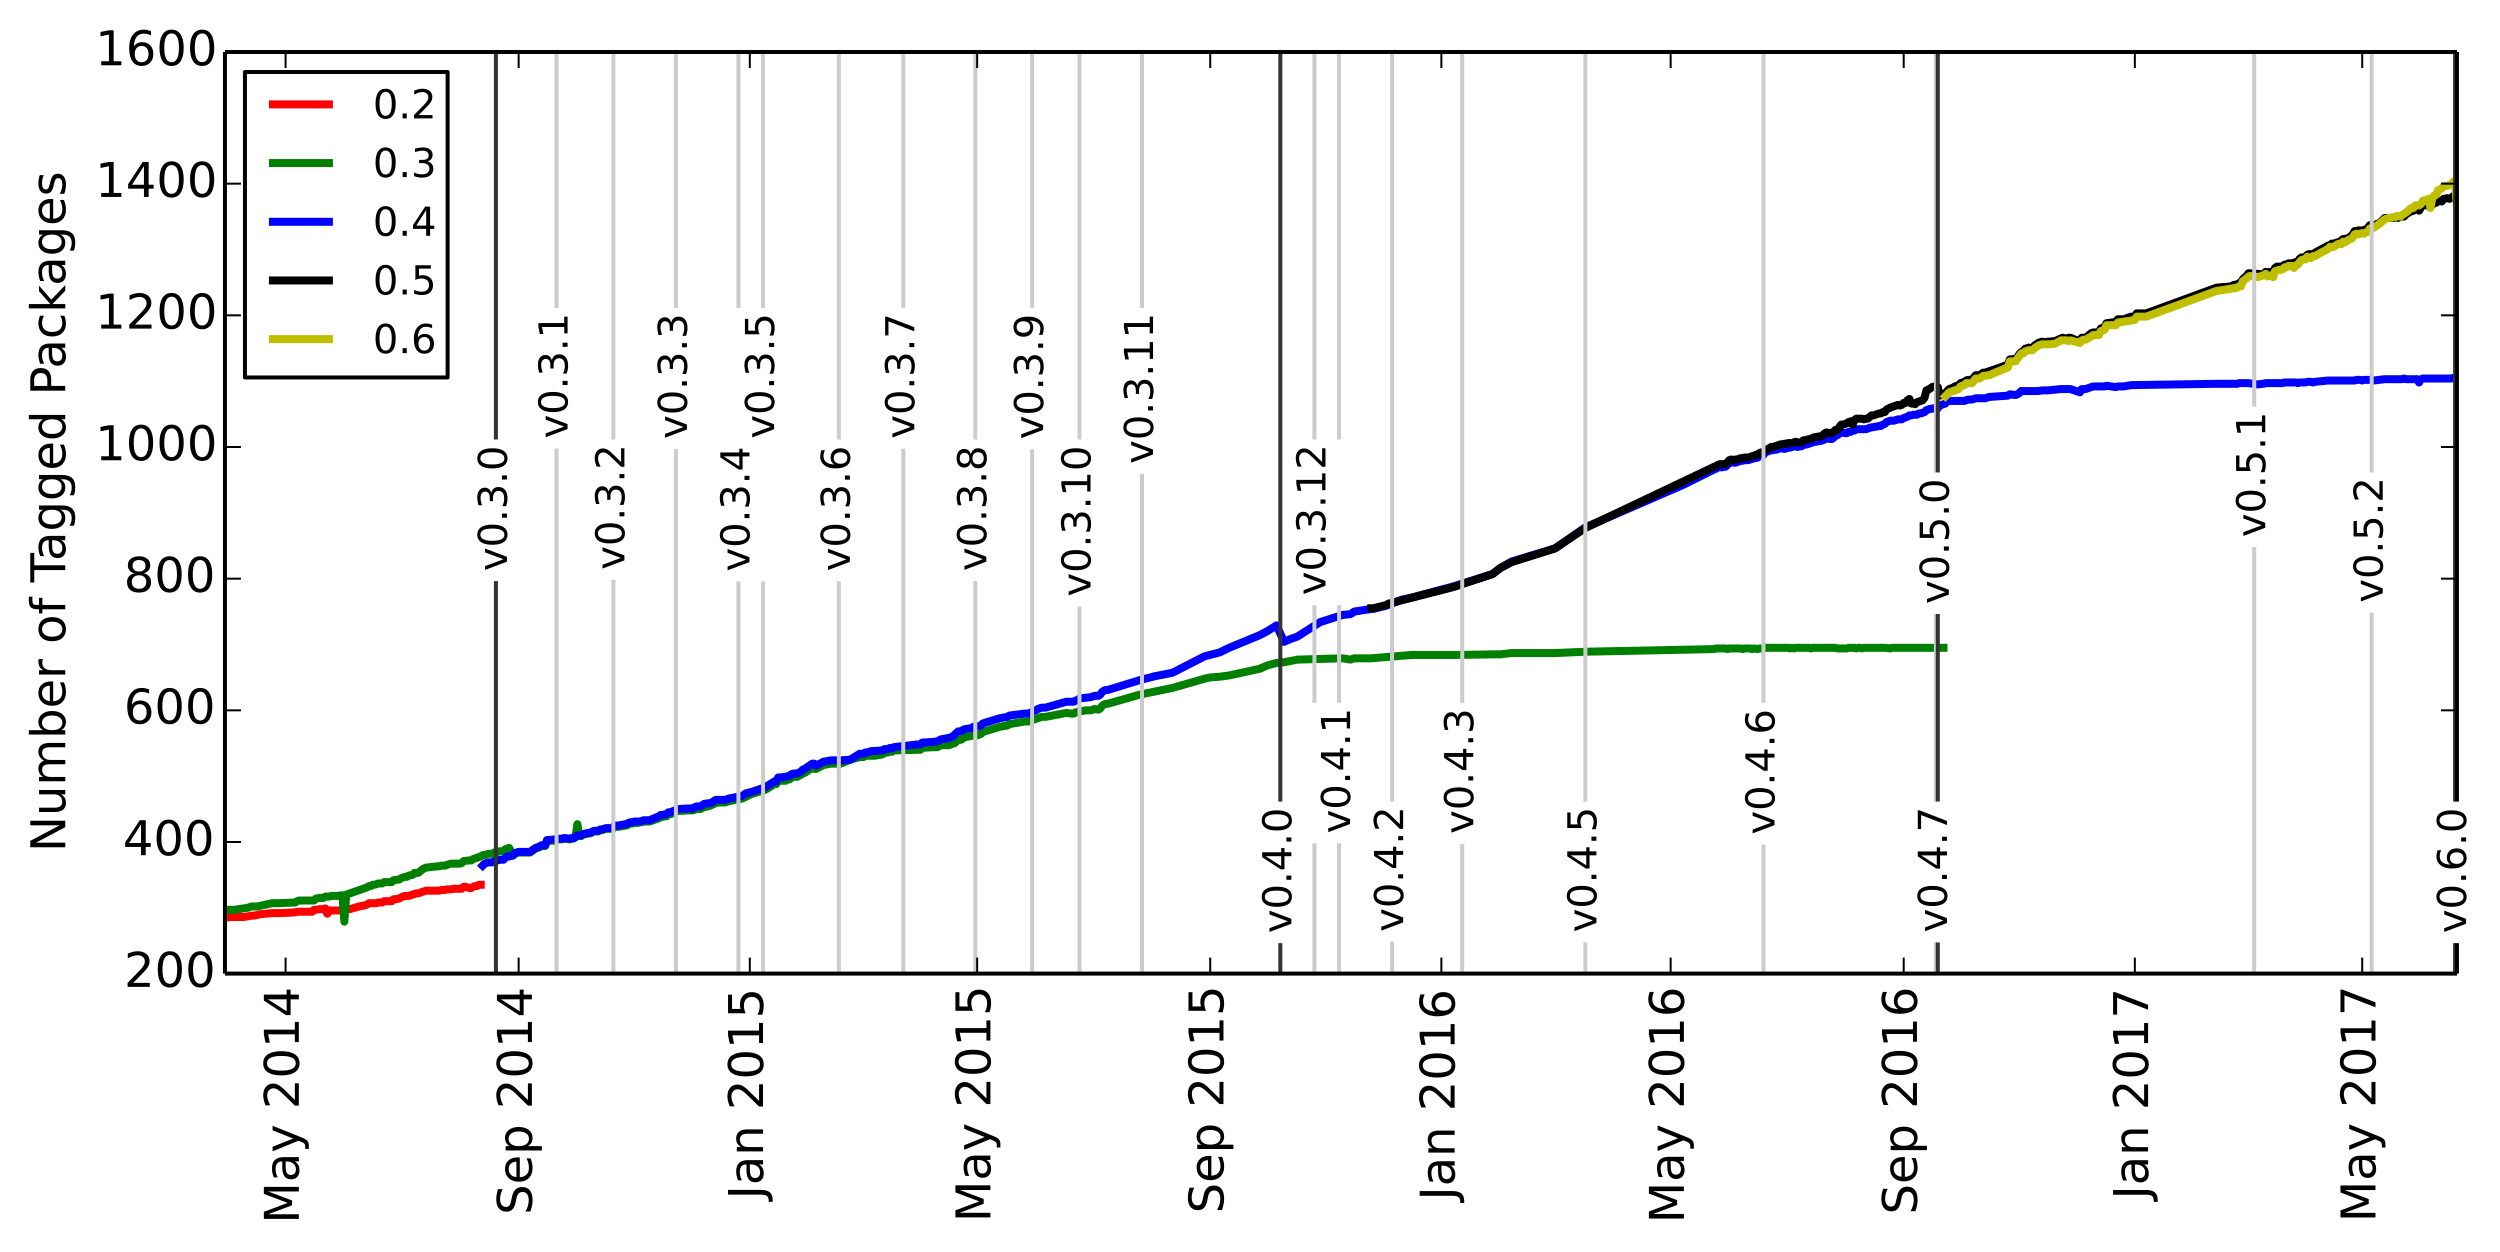 <?xml version="1.0" encoding="utf-8" standalone="no"?>
<!DOCTYPE svg PUBLIC "-//W3C//DTD SVG 1.1//EN"
  "http://www.w3.org/Graphics/SVG/1.1/DTD/svg11.dtd">
<!-- Created with matplotlib (http://matplotlib.org/) -->
<svg height="313pt" version="1.1" viewBox="0 0 625 313" width="625pt" xmlns="http://www.w3.org/2000/svg" xmlns:xlink="http://www.w3.org/1999/xlink">
 <defs>
  <style type="text/css">
*{stroke-linecap:butt;stroke-linejoin:round;}
  </style>
 </defs>
 <g id="figure_1">
  <g id="patch_1">
   <path d="
M0 313.097
L625.802 313.097
L625.802 0
L0 0
z
" style="fill:#ffffff;"/>
  </g>
  <g id="axes_1">
   <g id="patch_2">
    <path d="
M56.239 243.407
L614.239 243.407
L614.239 13.007
L56.239 13.007
z
" style="fill:#ffffff;"/>
   </g>
   <g id="line2d_1">
    <path clip-path="url(#p472e73a826)" d="
M120.186 221.19
L119.712 221.19
L119.239 221.519
L118.765 221.519
L118.291 221.683
L117.818 222.013
L117.344 222.013
L116.397 221.683
L115.923 221.683
L115.449 222.177
L114.976 222.177
L114.028 222.177
L113.555 222.177
L112.607 222.342
L112.133 222.342
L111.66 222.342
L111.186 222.506
L110.712 222.506
L110.239 222.506
L109.765 222.671
L109.291 222.671
L107.87 222.671
L107.397 222.671
L106.923 222.671
L106.449 222.671
L105.502 223
L104.555 223.329
L104.081 223.329
L103.607 223.494
L103.133 223.658
L102.186 223.987
L101.712 223.987
L101.239 223.987
L100.765 224.152
L100.291 224.317
L99.818 224.646
L98.87 224.81
L98.397 224.81
L97.923 225.304
L97.449 225.304
L96.976 225.304
L96.502 225.304
L96.028 225.304
L95.555 225.633
L94.607 225.633
L94.133 225.798
L93.66 225.798
L93.186 225.798
L92.712 225.798
L92.239 225.798
L91.765 226.127
L91.291 226.291
L90.818 226.456
L90.344 226.456
L87.502 227.279
L87.028 227.279
L86.555 227.443
L86.081 227.443
L85.607 227.608
L85.133 227.608
L84.66 227.608
L84.186 227.608
L83.712 227.608
L83.239 227.608
L82.765 227.608
L82.291 227.608
L81.818 228.431
L81.344 227.114
L80.87 227.279
L80.397 227.279
L79.923 227.279
L78.976 227.443
L78.502 227.443
L78.028 227.937
L77.555 227.937
L77.081 227.937
L76.607 227.937
L76.133 227.937
L75.66 227.937
L75.186 227.937
L74.712 227.937
L74.239 227.937
L73.765 228.102
L70.449 228.266
L69.502 228.266
L68.081 228.266
L64.765 228.595
L64.291 228.76
L63.344 228.925
L62.87 228.925
L61.923 229.089
L60.976 229.254
L60.502 229.254
L59.554 229.254
L59.081 229.254
L58.607 229.254
L58.133 229.254
L57.66 229.254
L57.186 229.254
L56.712 229.418
L56.239 229.418" style="fill:none;stroke:#ff0000;stroke-linecap:square;stroke-width:2;"/>
   </g>
   <g id="line2d_2">
    <path clip-path="url(#p472e73a826)" d="
M485.87 161.944
L473.081 161.944
L472.607 162.109
L471.186 161.944
L465.976 161.944
L465.502 162.109
L465.028 161.944
L464.555 161.944
L464.081 162.109
L463.607 161.944
L462.186 161.944
L461.712 162.109
L459.344 162.109
L458.87 161.944
L453.186 161.944
L452.712 162.109
L452.239 161.944
L448.923 161.944
L448.449 162.109
L447.976 161.944
L447.502 162.109
L447.028 161.944
L441.344 161.944
L440.87 162.109
L439.923 162.109
L439.449 162.273
L438.502 162.109
L438.028 162.273
L437.555 162.109
L436.133 162.109
L435.66 162.273
L435.186 162.109
L432.344 162.109
L431.87 162.273
L431.397 162.109
L429.028 162.109
L428.555 162.273
L396.344 162.931
L388.765 163.261
L377.87 163.261
L375.028 163.59
L373.133 163.59
L363.186 163.754
L352.765 163.754
L346.607 164.248
L342.818 164.577
L338.555 164.577
L337.607 164.906
L335.712 164.577
L324.344 164.906
L321.028 165.565
L319.133 165.729
L316.765 166.387
L314.87 167.21
L307.291 168.856
L304.923 169.185
L302.555 169.35
L301.133 169.679
L293.081 171.983
L285.028 173.629
L276.976 175.933
L276.502 175.933
L276.028 176.097
L275.555 176.426
L275.081 177.085
L274.607 177.414
L273.66 177.249
L272.712 177.578
L271.291 177.578
L270.818 177.743
L269.87 177.743
L269.397 178.072
L268.923 178.072
L268.449 178.401
L267.976 178.401
L266.555 178.237
L261.344 179.224
L260.397 179.224
L257.081 180.376
L256.133 180.376
L252.344 181.034
L251.87 181.363
L249.976 181.693
L246.186 182.845
L245.712 183.009
L245.239 183.503
L244.291 183.832
L243.344 183.832
L242.87 183.997
L240.976 184.326
L240.502 184.819
L240.028 184.984
L239.555 184.984
L238.607 185.807
L237.186 186.301
L235.291 186.301
L234.344 186.794
L233.397 186.794
L230.555 186.959
L230.081 187.453
L229.133 187.453
L223.449 187.617
L222.976 187.946
L222.502 187.782
L222.028 188.111
L221.555 188.111
L221.081 188.275
L220.607 188.605
L218.712 188.934
L216.344 188.934
L215.87 189.263
L214.923 189.263
L212.555 189.921
L210.186 190.909
L207.818 190.909
L205.923 191.238
L204.028 192.225
L203.555 192.225
L203.081 191.896
L201.186 193.213
L200.712 193.377
L200.239 193.706
L199.291 194.2
L198.344 194.2
L197.87 194.365
L197.397 194.858
L196.923 194.858
L196.449 195.187
L194.555 195.187
L194.081 196.01
L193.607 196.01
L193.133 196.339
L191.239 197.491
L187.923 198.479
L185.555 199.631
L182.239 200.289
L181.291 200.618
L179.397 200.618
L178.923 200.783
L177.502 201.441
L175.607 201.935
L175.133 202.264
L174.186 202.264
L173.239 202.593
L172.291 202.593
L169.449 202.758
L167.555 203.581
L167.081 203.581
L166.607 204.074
L166.133 204.074
L165.66 204.239
L165.186 204.239
L164.712 204.568
L162.344 205.391
L160.923 205.391
L160.449 205.555
L159.976 205.555
L159.502 205.72
L158.555 205.72
L158.081 205.885
L157.607 205.885
L157.133 206.049
L156.66 206.378
L156.186 206.378
L155.712 206.543
L155.239 206.543
L154.765 206.707
L153.818 206.707
L153.344 207.037
L152.87 207.201
L151.449 207.201
L150.502 207.53
L150.028 207.53
L149.555 207.859
L148.607 207.859
L148.133 208.024
L147.66 208.353
L147.186 208.353
L145.765 208.682
L145.291 209.011
L144.818 209.011
L144.344 206.049
L143.87 209.341
L143.397 209.67
L142.923 209.67
L142.449 209.834
L141.028 209.67
L140.555 209.834
L139.607 209.834
L138.66 210.163
L136.765 210.163
L136.291 211.48
L135.344 211.48
L134.87 211.809
L133.923 212.138
L132.502 213.126
L129.66 213.126
L128.712 213.455
L128.239 213.949
L127.291 211.974
L126.344 212.303
L125.87 212.797
L124.923 212.797
L124.449 212.961
L123.976 212.961
L123.028 213.455
L122.081 213.455
L121.133 213.784
L120.66 213.784
L120.186 214.113
L118.291 214.771
L117.818 215.101
L117.344 215.101
L115.923 215.265
L115.449 215.759
L114.976 215.923
L112.607 215.923
L111.186 216.417
L110.239 216.417
L109.765 216.582
L109.291 216.582
L106.449 216.911
L105.502 217.405
L104.555 218.227
L103.607 218.227
L103.133 218.721
L102.186 218.886
L101.712 219.215
L101.239 219.215
L100.291 219.544
L99.818 219.873
L98.397 220.038
L97.923 220.531
L96.028 220.531
L95.555 220.861
L94.607 220.861
L93.66 221.19
L93.186 221.19
L92.712 221.519
L92.239 221.519
L91.765 221.848
L86.555 223.658
L86.081 230.406
L85.607 223.823
L85.133 223.823
L84.66 223.987
L82.765 223.987
L82.291 224.152
L81.344 224.152
L80.87 224.481
L79.923 224.481
L78.976 224.646
L78.502 225.139
L74.712 225.139
L74.239 225.304
L73.765 225.633
L69.502 225.798
L68.081 225.798
L64.291 226.621
L62.87 226.621
L61.923 226.95
L58.607 227.443
L57.186 227.443
L56.712 227.608
L56.239 227.608
L56.239 227.608" style="fill:none;stroke:#008000;stroke-linecap:square;stroke-width:2;"/>
   </g>
   <g id="line2d_3">
    <path clip-path="url(#p472e73a826)" d="
M614.239 94.47
L613.765 94.47
L613.291 94.47
L612.818 94.634
L605.712 94.634
L605.239 94.799
L604.765 95.622
L604.291 94.799
L601.449 94.799
L600.976 94.634
L600.502 94.799
L596.239 94.799
L593.397 95.128
L592.923 94.963
L591.028 94.963
L590.555 95.128
L590.081 94.963
L589.133 94.963
L588.66 95.128
L582.028 95.128
L578.712 95.457
L578.239 95.622
L577.765 95.457
L576.818 95.457
L576.344 95.622
L574.923 95.622
L574.449 95.786
L573.976 95.622
L571.133 95.622
L570.66 95.786
L566.397 95.786
L565.923 95.951
L565.449 95.951
L564.502 96.115
L562.133 95.786
L559.765 95.786
L559.291 95.951
L554.081 95.951
L532.765 96.28
L530.87 96.609
L529.449 96.609
L528.976 96.774
L526.607 96.445
L526.133 96.609
L523.291 96.609
L521.397 97.267
L520.449 97.267
L519.976 98.09
L517.607 97.267
L515.239 97.267
L511.923 97.597
L510.502 97.597
L509.555 97.761
L505.291 97.761
L504.818 98.255
L504.344 98.584
L503.87 98.749
L502.449 98.584
L501.976 98.913
L497.239 99.242
L496.291 99.571
L493.923 99.571
L492.976 99.901
L492.028 99.901
L491.081 100.23
L487.291 100.23
L486.818 100.394
L486.344 100.888
L484.923 101.382
L484.449 102.04
L483.502 102.04
L483.028 102.205
L482.555 102.205
L481.607 102.534
L481.133 103.027
L480.186 103.357
L479.712 103.357
L479.239 103.686
L478.291 103.686
L477.818 103.85
L477.344 103.85
L476.87 104.179
L475.923 104.509
L475.449 104.838
L474.502 104.838
L473.555 105.167
L472.607 105.167
L471.66 105.496
L471.186 105.99
L470.712 106.154
L470.239 106.483
L469.765 106.483
L469.291 106.648
L468.818 106.648
L468.344 106.813
L467.87 106.813
L466.449 107.306
L464.081 107.306
L463.607 107.635
L463.133 107.635
L462.66 107.965
L462.186 107.965
L461.712 108.294
L461.239 108.294
L460.765 108.129
L460.291 108.129
L459.344 108.787
L458.87 108.952
L458.397 109.446
L457.923 109.775
L456.502 109.61
L456.028 109.939
L455.081 110.269
L454.607 110.269
L454.133 110.433
L453.66 110.433
L451.765 111.091
L450.818 111.256
L450.344 111.585
L449.87 111.585
L449.397 111.75
L448.923 111.585
L448.449 111.585
L447.502 111.914
L447.028 111.914
L446.081 112.243
L445.607 112.079
L445.133 112.079
L444.186 112.408
L443.712 112.408
L443.239 112.573
L442.765 112.573
L441.344 113.066
L440.87 113.725
L440.397 113.725
L439.923 113.889
L439.449 114.383
L438.028 114.712
L437.081 115.041
L436.133 115.041
L435.66 115.206
L435.186 115.206
L433.765 115.699
L433.291 115.535
L432.818 115.699
L432.344 115.699
L431.397 116.687
L430.923 116.687
L430.449 116.851
L429.976 116.687
L429.502 116.851
L429.028 117.181
L428.555 117.345
L420.976 121.13
L396.344 131.827
L388.765 137.094
L377.87 140.385
L375.028 142.031
L373.133 143.512
L363.186 146.639
L352.765 149.437
L350.397 149.93
L346.607 151.411
L343.291 152.234
L342.818 152.234
L338.555 152.893
L337.607 153.551
L335.712 153.715
L330.028 155.526
L324.344 159.146
L322.923 159.64
L321.028 160.463
L319.133 156.349
L316.765 157.83
L314.87 158.817
L307.291 161.944
L304.923 163.096
L301.133 164.083
L293.081 168.198
L288.818 169.021
L285.028 170.008
L276.976 172.477
L276.502 172.477
L276.028 172.641
L275.555 172.97
L275.081 173.629
L274.607 173.958
L273.66 173.958
L272.712 174.287
L269.87 174.616
L269.397 175.11
L268.923 175.11
L268.449 175.439
L266.555 175.439
L261.344 176.92
L260.397 176.92
L259.449 177.249
L258.976 177.578
L258.502 177.743
L257.081 178.401
L256.133 178.401
L252.344 178.895
L251.87 179.224
L249.976 179.553
L246.186 180.705
L245.712 180.87
L245.239 181.363
L244.291 181.693
L243.344 181.693
L242.87 182.022
L240.976 182.351
L240.502 182.68
L240.028 182.845
L239.555 182.845
L238.133 184.161
L237.186 184.49
L235.291 184.819
L234.344 185.313
L233.397 185.478
L230.555 185.642
L230.081 186.136
L229.133 186.136
L223.449 186.794
L222.976 187.123
L222.502 186.959
L222.028 187.288
L221.081 187.288
L220.607 187.617
L217.765 187.782
L216.818 188.111
L216.344 188.111
L215.87 188.44
L214.923 188.44
L212.555 189.921
L210.186 190.086
L207.818 190.086
L205.923 190.415
L204.028 191.402
L203.555 190.909
L203.081 190.909
L201.186 192.225
L200.712 192.39
L200.239 192.883
L199.291 193.377
L198.344 193.377
L197.87 193.542
L197.397 194.035
L196.923 194.035
L196.449 194.2
L195.028 194.365
L194.555 194.365
L194.081 195.352
L193.607 195.352
L193.133 195.681
L191.239 196.833
L187.923 197.985
L186.502 198.314
L185.555 198.973
L182.239 199.631
L181.291 199.96
L178.923 199.96
L177.976 200.618
L177.502 200.783
L176.081 200.947
L175.133 201.606
L174.186 201.606
L173.712 201.77
L173.239 202.099
L172.291 202.099
L169.449 202.264
L167.555 203.087
L167.081 203.087
L166.607 203.581
L166.133 203.581
L165.66 203.745
L165.186 203.745
L164.712 204.074
L162.344 205.062
L160.923 205.062
L159.976 205.391
L158.555 205.391
L158.081 205.555
L157.607 205.555
L157.133 205.72
L156.66 206.049
L156.186 206.049
L155.712 206.214
L155.239 206.214
L154.765 206.378
L153.818 206.378
L152.87 207.037
L151.449 207.037
L150.502 207.366
L150.028 207.366
L149.555 207.695
L148.607 207.695
L148.133 207.859
L147.66 208.189
L147.186 208.189
L145.765 208.518
L145.291 208.847
L144.344 208.847
L143.397 209.505
L142.923 209.505
L142.449 209.67
L141.028 209.505
L140.555 209.67
L139.607 209.67
L139.133 209.834
L138.66 209.834
L137.239 209.999
L136.765 209.999
L136.291 211.315
L135.344 211.315
L134.87 211.645
L133.923 211.974
L132.502 212.961
L129.66 212.961
L128.712 213.29
L128.239 213.784
L127.291 214.113
L126.818 214.113
L126.344 214.442
L125.87 214.936
L124.923 214.936
L124.449 215.101
L123.976 215.101
L123.028 215.594
L122.081 215.594
L121.133 215.923
L120.66 216.417
L120.66 216.417" style="fill:none;stroke:#0000ff;stroke-linecap:square;stroke-width:2;"/>
   </g>
   <g id="line2d_4">
    <path clip-path="url(#p472e73a826)" d="
M614.239 49.048
L613.765 48.883
L613.291 49.048
L612.818 49.542
L612.344 49.706
L611.87 49.542
L610.923 49.706
L610.449 50.365
L609.976 50.2
L609.502 50.365
L609.028 50.694
L608.555 50.694
L608.081 51.187
L607.607 50.858
L607.133 50.858
L606.66 51.352
L606.186 51.187
L605.712 51.187
L604.765 52.669
L604.291 52.339
L603.818 52.339
L603.344 52.669
L602.397 52.998
L601.449 53.656
L600.976 54.15
L600.502 53.985
L600.028 54.15
L599.555 54.479
L599.081 54.15
L598.607 54.479
L596.239 54.479
L594.818 55.795
L592.923 56.454
L592.449 56.289
L591.502 57.606
L591.028 57.441
L590.555 57.77
L590.081 57.606
L589.607 57.606
L589.133 57.77
L588.66 57.77
L588.186 58.593
L587.712 59.087
L587.239 59.416
L586.291 59.745
L585.818 59.745
L585.344 60.074
L584.87 60.568
L584.397 60.568
L583.449 60.897
L582.976 60.897
L582.502 61.391
L582.028 61.391
L578.712 63.201
L578.239 63.695
L577.765 63.53
L577.291 63.53
L576.818 63.695
L576.344 64.189
L575.87 64.518
L575.397 64.353
L574.923 64.682
L574.449 65.505
L573.976 65.505
L573.028 65.834
L572.081 65.834
L571.607 66.163
L571.133 66.163
L570.66 66.493
L570.186 66.986
L569.712 66.657
L569.239 66.657
L568.765 66.986
L568.291 67.974
L567.818 68.138
L567.344 67.974
L566.87 68.138
L566.397 67.974
L565.923 68.467
L565.449 68.632
L564.502 68.467
L562.133 68.303
L561.66 68.961
L560.712 69.784
L560.239 70.607
L559.765 70.771
L559.291 71.101
L558.344 71.265
L557.87 71.594
L554.081 71.923
L536.555 78.342
L534.186 78.342
L533.712 79.165
L532.765 79.165
L530.87 79.823
L529.449 79.823
L528.976 80.481
L526.607 80.81
L526.133 81.798
L525.186 82.127
L524.712 83.114
L523.291 83.114
L522.818 83.279
L521.397 84.431
L520.449 84.431
L519.976 85.418
L517.607 84.431
L517.133 84.431
L516.66 84.595
L516.186 84.595
L515.712 84.431
L515.239 84.595
L513.818 85.254
L512.397 85.418
L511.923 85.418
L510.976 85.583
L510.502 85.418
L509.555 85.747
L508.607 86.406
L508.133 87.229
L507.186 86.899
L506.239 87.229
L505.765 87.887
L505.291 88.051
L504.818 88.545
L504.344 89.368
L503.87 89.697
L502.449 89.862
L501.976 91.178
L496.291 93.153
L495.818 93.153
L494.87 93.811
L493.923 93.811
L492.976 94.963
L492.028 94.963
L491.555 95.128
L491.081 95.457
L490.133 95.786
L489.66 96.445
L489.186 96.445
L488.712 96.609
L488.239 96.938
L487.291 97.267
L486.818 97.761
L486.344 98.419
L485.87 98.419
L485.397 98.749
L484.923 98.913
L484.449 96.774
L483.502 96.609
L483.028 96.774
L482.081 97.432
L481.607 97.597
L481.133 99.407
L480.66 100.065
L479.239 100.559
L478.765 101.053
L478.291 100.888
L477.818 100.888
L477.344 99.736
L476.87 100.065
L476.397 100.723
L475.923 100.723
L475.449 101.217
L474.976 101.382
L474.502 101.217
L472.607 101.875
L471.66 102.369
L471.186 103.027
L470.712 103.027
L470.239 103.357
L469.765 103.357
L468.344 103.85
L467.87 103.85
L466.923 104.673
L466.449 104.673
L465.976 104.838
L465.502 104.673
L464.081 104.673
L463.607 105.002
L463.133 106.154
L462.66 105.331
L462.186 105.496
L461.712 105.825
L460.765 106.154
L460.291 106.154
L459.344 107.471
L458.87 107.471
L458.397 107.965
L457.923 108.294
L456.502 108.129
L456.028 108.458
L455.555 108.952
L455.081 109.117
L454.607 109.117
L454.133 109.281
L453.66 109.281
L453.186 109.446
L452.712 109.775
L452.239 109.775
L451.765 109.939
L450.818 110.104
L450.344 110.598
L449.397 110.598
L448.923 110.433
L447.976 110.762
L447.028 110.762
L446.555 110.927
L446.081 110.927
L445.607 111.091
L445.133 111.091
L443.239 111.75
L442.765 111.75
L441.818 112.408
L441.344 112.408
L440.87 113.066
L440.397 113.066
L439.923 113.231
L439.449 113.56
L437.081 114.383
L436.133 114.383
L435.66 114.547
L435.186 114.547
L434.239 114.877
L433.765 114.877
L433.291 115.041
L432.818 114.877
L432.344 115.041
L431.397 116.029
L429.976 116.029
L429.502 116.193
L429.028 116.522
L428.555 116.687
L396.344 131.992
L388.765 137.094
L377.87 140.55
L375.028 142.031
L373.133 143.512
L363.186 146.803
L347.081 150.918
L346.607 151.247
L343.291 152.07
L342.818 152.07
L342.818 152.07" style="fill:none;stroke:#000000;stroke-linecap:square;stroke-width:2;"/>
   </g>
   <g id="line2d_5">
    <path clip-path="url(#p472e73a826)" d="
M614.239 51.846
L613.765 45.263
L613.291 45.427
L612.818 46.086
L611.87 46.415
L610.923 46.579
L610.449 47.073
L609.976 47.402
L609.502 47.567
L609.028 48.719
L608.555 48.883
L608.081 49.542
L607.607 52.01
L607.133 49.706
L606.66 50.2
L606.186 50.035
L605.712 50.2
L605.239 51.023
L604.765 51.352
L603.818 51.352
L603.344 52.01
L602.87 52.01
L602.397 52.339
L601.923 52.833
L600.028 54.15
L599.555 53.985
L598.607 54.314
L598.133 54.314
L597.66 54.479
L597.186 54.479
L596.239 54.808
L594.818 55.96
L593.397 56.947
L592.923 57.112
L592.449 57.112
L591.976 57.935
L591.502 58.099
L591.028 58.429
L590.555 58.264
L589.607 58.593
L589.133 58.429
L588.66 58.593
L588.186 59.416
L587.712 59.745
L587.239 59.91
L586.291 60.568
L585.818 60.403
L585.344 61.062
L584.87 60.897
L584.397 61.062
L583.449 61.72
L582.502 61.72
L582.028 62.214
L578.712 64.024
L578.239 64.024
L577.765 64.518
L576.818 64.189
L576.344 64.847
L575.87 64.847
L575.397 65.011
L574.923 65.505
L574.449 66.163
L573.976 66.328
L573.502 66.986
L573.028 66.493
L572.081 66.493
L571.607 66.822
L571.133 66.822
L570.66 67.315
L570.186 67.48
L569.712 67.48
L568.765 67.809
L568.291 69.29
L567.818 68.797
L566.87 69.126
L566.397 68.467
L565.923 68.797
L564.502 69.29
L562.607 68.961
L562.133 69.126
L561.66 69.619
L560.712 70.278
L560.239 71.594
L559.765 71.594
L559.291 71.923
L554.081 72.746
L536.555 79.165
L534.186 79.165
L533.712 79.987
L529.449 80.646
L528.976 81.304
L526.607 81.304
L526.133 82.456
L525.186 82.785
L524.712 83.773
L523.291 83.773
L522.818 84.102
L521.397 84.925
L520.923 84.925
L520.449 85.089
L519.976 85.747
L517.607 85.089
L517.133 85.254
L516.66 85.089
L515.239 85.089
L513.818 85.912
L512.397 86.077
L510.502 86.077
L509.555 86.406
L508.607 87.064
L508.133 87.558
L507.186 87.558
L506.239 87.887
L505.765 88.381
L505.291 88.381
L503.87 90.355
L502.449 90.355
L501.976 91.837
L497.239 93.811
L495.818 93.976
L494.87 94.634
L493.923 94.634
L492.976 95.786
L491.555 95.786
L491.081 96.28
L490.133 96.609
L489.66 97.267
L487.291 98.09
L486.344 99.078
L486.344 99.078" style="fill:none;stroke:#bfbf00;stroke-linecap:square;stroke-width:2;"/>
   </g>
   <g id="line2d_6">
    <path clip-path="url(#p472e73a826)" d="
M123.976 243.407
L123.976 13.007" style="fill:none;stroke:#333333;stroke-linecap:square;"/>
   </g>
   <g id="line2d_7">
    <path clip-path="url(#p472e73a826)" d="
M139.133 243.407
L139.133 13.007" style="fill:none;stroke:#cccccc;stroke-linecap:square;"/>
   </g>
   <g id="line2d_8">
    <path clip-path="url(#p472e73a826)" d="
M153.344 243.407
L153.344 13.007" style="fill:none;stroke:#cccccc;stroke-linecap:square;"/>
   </g>
   <g id="line2d_9">
    <path clip-path="url(#p472e73a826)" d="
M168.976 243.407
L168.976 13.007" style="fill:none;stroke:#cccccc;stroke-linecap:square;"/>
   </g>
   <g id="line2d_10">
    <path clip-path="url(#p472e73a826)" d="
M184.607 243.407
L184.607 13.007" style="fill:none;stroke:#cccccc;stroke-linecap:square;"/>
   </g>
   <g id="line2d_11">
    <path clip-path="url(#p472e73a826)" d="
M190.765 243.407
L190.765 13.007" style="fill:none;stroke:#cccccc;stroke-linecap:square;"/>
   </g>
   <g id="line2d_12">
    <path clip-path="url(#p472e73a826)" d="
M209.712 243.407
L209.712 13.007" style="fill:none;stroke:#cccccc;stroke-linecap:square;"/>
   </g>
   <g id="line2d_13">
    <path clip-path="url(#p472e73a826)" d="
M225.818 243.407
L225.818 13.007" style="fill:none;stroke:#cccccc;stroke-linecap:square;"/>
   </g>
   <g id="line2d_14">
    <path clip-path="url(#p472e73a826)" d="
M243.818 243.407
L243.818 13.007" style="fill:none;stroke:#cccccc;stroke-linecap:square;"/>
   </g>
   <g id="line2d_15">
    <path clip-path="url(#p472e73a826)" d="
M258.028 243.407
L258.028 13.007" style="fill:none;stroke:#cccccc;stroke-linecap:square;"/>
   </g>
   <g id="line2d_16">
    <path clip-path="url(#p472e73a826)" d="
M269.87 243.407
L269.87 13.007" style="fill:none;stroke:#cccccc;stroke-linecap:square;"/>
   </g>
   <g id="line2d_17">
    <path clip-path="url(#p472e73a826)" d="
M285.502 243.407
L285.502 13.007" style="fill:none;stroke:#cccccc;stroke-linecap:square;"/>
   </g>
   <g id="line2d_18">
    <path clip-path="url(#p472e73a826)" d="
M328.607 243.407
L328.607 13.007" style="fill:none;stroke:#cccccc;stroke-linecap:square;"/>
   </g>
   <g id="line2d_19">
    <path clip-path="url(#p472e73a826)" d="
M320.081 243.407
L320.081 13.007" style="fill:none;stroke:#333333;stroke-linecap:square;"/>
   </g>
   <g id="line2d_20">
    <path clip-path="url(#p472e73a826)" d="
M334.765 243.407
L334.765 13.007" style="fill:none;stroke:#cccccc;stroke-linecap:square;"/>
   </g>
   <g id="line2d_21">
    <path clip-path="url(#p472e73a826)" d="
M348.028 243.407
L348.028 13.007" style="fill:none;stroke:#cccccc;stroke-linecap:square;"/>
   </g>
   <g id="line2d_22">
    <path clip-path="url(#p472e73a826)" d="
M365.555 243.407
L365.555 13.007" style="fill:none;stroke:#cccccc;stroke-linecap:square;"/>
   </g>
   <g id="line2d_23">
    <path clip-path="url(#p472e73a826)" d="
M396.344 243.407
L396.344 13.007" style="fill:none;stroke:#cccccc;stroke-linecap:square;"/>
   </g>
   <g id="line2d_24">
    <path clip-path="url(#p472e73a826)" d="
M440.87 243.407
L440.87 13.007" style="fill:none;stroke:#cccccc;stroke-linecap:square;"/>
   </g>
   <g id="line2d_25">
    <path clip-path="url(#p472e73a826)" d="
M483.976 243.407
L483.976 13.007" style="fill:none;stroke:#cccccc;stroke-linecap:square;"/>
   </g>
   <g id="line2d_26">
    <path clip-path="url(#p472e73a826)" d="
M484.449 243.407
L484.449 13.007" style="fill:none;stroke:#333333;stroke-linecap:square;"/>
   </g>
   <g id="line2d_27">
    <path clip-path="url(#p472e73a826)" d="
M563.555 243.407
L563.555 13.007" style="fill:none;stroke:#cccccc;stroke-linecap:square;"/>
   </g>
   <g id="line2d_28">
    <path clip-path="url(#p472e73a826)" d="
M592.923 243.407
L592.923 13.007" style="fill:none;stroke:#cccccc;stroke-linecap:square;"/>
   </g>
   <g id="line2d_29">
    <path clip-path="url(#p472e73a826)" d="
M613.765 243.407
L613.765 13.007" style="fill:none;stroke:#333333;stroke-linecap:square;"/>
   </g>
   <g id="matplotlib.axis_1">
    <g id="xtick_1">
     <g id="line2d_30">
      <defs>
       <path d="
M0 0
L0 -4" id="m93b0483c22" style="stroke:#000000;stroke-width:0.5;"/>
      </defs>
      <g>
       <use style="stroke:#000000;stroke-width:0.5;" x="71.397" xlink:href="#m93b0483c22" y="243.407"/>
      </g>
     </g>
     <g id="line2d_31">
      <defs>
       <path d="
M0 0
L0 4" id="m741efc42ff" style="stroke:#000000;stroke-width:0.5;"/>
      </defs>
      <g>
       <use style="stroke:#000000;stroke-width:0.5;" x="71.397" xlink:href="#m741efc42ff" y="13.007"/>
      </g>
     </g>
     <g id="text_1">
      <!-- May 2014 -->
      <defs>
       <path d="
M9.812 72.906
L24.516 72.906
L43.109 23.297
L61.812 72.906
L76.516 72.906
L76.516 0
L66.891 0
L66.891 64.016
L48.094 14.016
L38.188 14.016
L19.391 64.016
L19.391 0
L9.812 0
z
" id="DejaVuSans-4d"/>
       <path d="
M12.406 8.297
L28.516 8.297
L28.516 63.922
L10.984 60.406
L10.984 69.391
L28.422 72.906
L38.281 72.906
L38.281 8.297
L54.391 8.297
L54.391 0
L12.406 0
z
" id="DejaVuSans-31"/>
       <path d="
M31.781 66.406
Q24.172 66.406 20.328 58.906
Q16.5 51.422 16.5 36.375
Q16.5 21.391 20.328 13.891
Q24.172 6.391 31.781 6.391
Q39.453 6.391 43.281 13.891
Q47.125 21.391 47.125 36.375
Q47.125 51.422 43.281 58.906
Q39.453 66.406 31.781 66.406
M31.781 74.219
Q44.047 74.219 50.516 64.516
Q56.984 54.828 56.984 36.375
Q56.984 17.969 50.516 8.266
Q44.047 -1.422 31.781 -1.422
Q19.531 -1.422 13.062 8.266
Q6.594 17.969 6.594 36.375
Q6.594 54.828 13.062 64.516
Q19.531 74.219 31.781 74.219" id="DejaVuSans-30"/>
       <path id="DejaVuSans-20"/>
       <path d="
M19.188 8.297
L53.609 8.297
L53.609 0
L7.328 0
L7.328 8.297
Q12.938 14.109 22.625 23.891
Q32.328 33.688 34.812 36.531
Q39.547 41.844 41.422 45.531
Q43.312 49.219 43.312 52.781
Q43.312 58.594 39.234 62.25
Q35.156 65.922 28.609 65.922
Q23.969 65.922 18.812 64.312
Q13.672 62.703 7.812 59.422
L7.812 69.391
Q13.766 71.781 18.938 73
Q24.125 74.219 28.422 74.219
Q39.75 74.219 46.484 68.547
Q53.219 62.891 53.219 53.422
Q53.219 48.922 51.531 44.891
Q49.859 40.875 45.406 35.406
Q44.188 33.984 37.641 27.219
Q31.109 20.453 19.188 8.297" id="DejaVuSans-32"/>
       <path d="
M32.172 -5.078
Q28.375 -14.844 24.75 -17.812
Q21.141 -20.797 15.094 -20.797
L7.906 -20.797
L7.906 -13.281
L13.188 -13.281
Q16.891 -13.281 18.938 -11.516
Q21 -9.766 23.484 -3.219
L25.094 0.875
L2.984 54.688
L12.5 54.688
L29.594 11.922
L46.688 54.688
L56.203 54.688
z
" id="DejaVuSans-79"/>
       <path d="
M37.797 64.312
L12.891 25.391
L37.797 25.391
z

M35.203 72.906
L47.609 72.906
L47.609 25.391
L58.016 25.391
L58.016 17.188
L47.609 17.188
L47.609 0
L37.797 0
L37.797 17.188
L4.891 17.188
L4.891 26.703
z
" id="DejaVuSans-34"/>
       <path d="
M34.281 27.484
Q23.391 27.484 19.188 25
Q14.984 22.516 14.984 16.5
Q14.984 11.719 18.141 8.906
Q21.297 6.109 26.703 6.109
Q34.188 6.109 38.703 11.406
Q43.219 16.703 43.219 25.484
L43.219 27.484
z

M52.203 31.203
L52.203 0
L43.219 0
L43.219 8.297
Q40.141 3.328 35.547 0.953
Q30.953 -1.422 24.312 -1.422
Q15.922 -1.422 10.953 3.297
Q6 8.016 6 15.922
Q6 25.141 12.172 29.828
Q18.359 34.516 30.609 34.516
L43.219 34.516
L43.219 35.406
Q43.219 41.609 39.141 45
Q35.062 48.391 27.688 48.391
Q23 48.391 18.547 47.266
Q14.109 46.141 10.016 43.891
L10.016 52.203
Q14.938 54.109 19.578 55.047
Q24.219 56 28.609 56
Q40.484 56 46.344 49.844
Q52.203 43.703 52.203 31.203" id="DejaVuSans-61"/>
      </defs>
      <g transform="translate(74.708 305.897)rotate(-90.0)scale(0.12 -0.12)">
       <use xlink:href="#DejaVuSans-4d"/>
       <use x="86.279" xlink:href="#DejaVuSans-61"/>
       <use x="147.559" xlink:href="#DejaVuSans-79"/>
       <use x="206.738" xlink:href="#DejaVuSans-20"/>
       <use x="238.525" xlink:href="#DejaVuSans-32"/>
       <use x="302.148" xlink:href="#DejaVuSans-30"/>
       <use x="365.771" xlink:href="#DejaVuSans-31"/>
       <use x="429.395" xlink:href="#DejaVuSans-34"/>
      </g>
     </g>
    </g>
    <g id="xtick_2">
     <g id="line2d_32">
      <g>
       <use style="stroke:#000000;stroke-width:0.5;" x="129.66" xlink:href="#m93b0483c22" y="243.407"/>
      </g>
     </g>
     <g id="line2d_33">
      <g>
       <use style="stroke:#000000;stroke-width:0.5;" x="129.66" xlink:href="#m741efc42ff" y="13.007"/>
      </g>
     </g>
     <g id="text_2">
      <!-- Sep 2014 -->
      <defs>
       <path d="
M53.516 70.516
L53.516 60.891
Q47.906 63.578 42.922 64.891
Q37.938 66.219 33.297 66.219
Q25.25 66.219 20.875 63.094
Q16.5 59.969 16.5 54.203
Q16.5 49.359 19.406 46.891
Q22.312 44.438 30.422 42.922
L36.375 41.703
Q47.406 39.594 52.656 34.297
Q57.906 29 57.906 20.125
Q57.906 9.516 50.797 4.047
Q43.703 -1.422 29.984 -1.422
Q24.812 -1.422 18.969 -0.25
Q13.141 0.922 6.891 3.219
L6.891 13.375
Q12.891 10.016 18.656 8.297
Q24.422 6.594 29.984 6.594
Q38.422 6.594 43.016 9.906
Q47.609 13.234 47.609 19.391
Q47.609 24.75 44.312 27.781
Q41.016 30.812 33.5 32.328
L27.484 33.5
Q16.453 35.688 11.516 40.375
Q6.594 45.062 6.594 53.422
Q6.594 63.094 13.406 68.656
Q20.219 74.219 32.172 74.219
Q37.312 74.219 42.625 73.281
Q47.953 72.359 53.516 70.516" id="DejaVuSans-53"/>
       <path d="
M56.203 29.594
L56.203 25.203
L14.891 25.203
Q15.484 15.922 20.484 11.062
Q25.484 6.203 34.422 6.203
Q39.594 6.203 44.453 7.469
Q49.312 8.734 54.109 11.281
L54.109 2.781
Q49.266 0.734 44.188 -0.344
Q39.109 -1.422 33.891 -1.422
Q20.797 -1.422 13.156 6.188
Q5.516 13.812 5.516 26.812
Q5.516 40.234 12.766 48.109
Q20.016 56 32.328 56
Q43.359 56 49.781 48.891
Q56.203 41.797 56.203 29.594
M47.219 32.234
Q47.125 39.594 43.094 43.984
Q39.062 48.391 32.422 48.391
Q24.906 48.391 20.391 44.141
Q15.875 39.891 15.188 32.172
z
" id="DejaVuSans-65"/>
       <path d="
M18.109 8.203
L18.109 -20.797
L9.078 -20.797
L9.078 54.688
L18.109 54.688
L18.109 46.391
Q20.953 51.266 25.266 53.625
Q29.594 56 35.594 56
Q45.562 56 51.781 48.094
Q58.016 40.188 58.016 27.297
Q58.016 14.406 51.781 6.484
Q45.562 -1.422 35.594 -1.422
Q29.594 -1.422 25.266 0.953
Q20.953 3.328 18.109 8.203
M48.688 27.297
Q48.688 37.203 44.609 42.844
Q40.531 48.484 33.406 48.484
Q26.266 48.484 22.188 42.844
Q18.109 37.203 18.109 27.297
Q18.109 17.391 22.188 11.75
Q26.266 6.109 33.406 6.109
Q40.531 6.109 44.609 11.75
Q48.688 17.391 48.688 27.297" id="DejaVuSans-70"/>
      </defs>
      <g transform="translate(132.971 303.707)rotate(-90.0)scale(0.12 -0.12)">
       <use xlink:href="#DejaVuSans-53"/>
       <use x="63.477" xlink:href="#DejaVuSans-65"/>
       <use x="125.0" xlink:href="#DejaVuSans-70"/>
       <use x="188.477" xlink:href="#DejaVuSans-20"/>
       <use x="220.264" xlink:href="#DejaVuSans-32"/>
       <use x="283.887" xlink:href="#DejaVuSans-30"/>
       <use x="347.51" xlink:href="#DejaVuSans-31"/>
       <use x="411.133" xlink:href="#DejaVuSans-34"/>
      </g>
     </g>
    </g>
    <g id="xtick_3">
     <g id="line2d_34">
      <g>
       <use style="stroke:#000000;stroke-width:0.5;" x="187.449" xlink:href="#m93b0483c22" y="243.407"/>
      </g>
     </g>
     <g id="line2d_35">
      <g>
       <use style="stroke:#000000;stroke-width:0.5;" x="187.449" xlink:href="#m741efc42ff" y="13.007"/>
      </g>
     </g>
     <g id="text_3">
      <!-- Jan 2015 -->
      <defs>
       <path d="
M54.891 33.016
L54.891 0
L45.906 0
L45.906 32.719
Q45.906 40.484 42.875 44.328
Q39.844 48.188 33.797 48.188
Q26.516 48.188 22.312 43.547
Q18.109 38.922 18.109 30.906
L18.109 0
L9.078 0
L9.078 54.688
L18.109 54.688
L18.109 46.188
Q21.344 51.125 25.703 53.562
Q30.078 56 35.797 56
Q45.219 56 50.047 50.172
Q54.891 44.344 54.891 33.016" id="DejaVuSans-6e"/>
       <path d="
M10.797 72.906
L49.516 72.906
L49.516 64.594
L19.828 64.594
L19.828 46.734
Q21.969 47.469 24.109 47.828
Q26.266 48.188 28.422 48.188
Q40.625 48.188 47.75 41.5
Q54.891 34.812 54.891 23.391
Q54.891 11.625 47.562 5.094
Q40.234 -1.422 26.906 -1.422
Q22.312 -1.422 17.547 -0.641
Q12.797 0.141 7.719 1.703
L7.719 11.625
Q12.109 9.234 16.797 8.062
Q21.484 6.891 26.703 6.891
Q35.156 6.891 40.078 11.328
Q45.016 15.766 45.016 23.391
Q45.016 31 40.078 35.438
Q35.156 39.891 26.703 39.891
Q22.75 39.891 18.812 39.016
Q14.891 38.141 10.797 36.281
z
" id="DejaVuSans-35"/>
       <path d="
M9.812 72.906
L19.672 72.906
L19.672 5.078
Q19.672 -8.109 14.672 -14.062
Q9.672 -20.016 -1.422 -20.016
L-5.172 -20.016
L-5.172 -11.719
L-2.094 -11.719
Q4.438 -11.719 7.125 -8.047
Q9.812 -4.391 9.812 5.078
z
" id="DejaVuSans-4a"/>
      </defs>
      <g transform="translate(190.761 299.832)rotate(-90.0)scale(0.12 -0.12)">
       <use xlink:href="#DejaVuSans-4a"/>
       <use x="29.492" xlink:href="#DejaVuSans-61"/>
       <use x="90.771" xlink:href="#DejaVuSans-6e"/>
       <use x="154.15" xlink:href="#DejaVuSans-20"/>
       <use x="185.938" xlink:href="#DejaVuSans-32"/>
       <use x="249.561" xlink:href="#DejaVuSans-30"/>
       <use x="313.184" xlink:href="#DejaVuSans-31"/>
       <use x="376.807" xlink:href="#DejaVuSans-35"/>
      </g>
     </g>
    </g>
    <g id="xtick_4">
     <g id="line2d_36">
      <g>
       <use style="stroke:#000000;stroke-width:0.5;" x="244.291" xlink:href="#m93b0483c22" y="243.407"/>
      </g>
     </g>
     <g id="line2d_37">
      <g>
       <use style="stroke:#000000;stroke-width:0.5;" x="244.291" xlink:href="#m741efc42ff" y="13.007"/>
      </g>
     </g>
     <g id="text_4">
      <!-- May 2015 -->
      <g transform="translate(247.603 305.522)rotate(-90.0)scale(0.12 -0.12)">
       <use xlink:href="#DejaVuSans-4d"/>
       <use x="86.279" xlink:href="#DejaVuSans-61"/>
       <use x="147.559" xlink:href="#DejaVuSans-79"/>
       <use x="206.738" xlink:href="#DejaVuSans-20"/>
       <use x="238.525" xlink:href="#DejaVuSans-32"/>
       <use x="302.148" xlink:href="#DejaVuSans-30"/>
       <use x="365.771" xlink:href="#DejaVuSans-31"/>
       <use x="429.395" xlink:href="#DejaVuSans-35"/>
      </g>
     </g>
    </g>
    <g id="xtick_5">
     <g id="line2d_38">
      <g>
       <use style="stroke:#000000;stroke-width:0.5;" x="302.555" xlink:href="#m93b0483c22" y="243.407"/>
      </g>
     </g>
     <g id="line2d_39">
      <g>
       <use style="stroke:#000000;stroke-width:0.5;" x="302.555" xlink:href="#m741efc42ff" y="13.007"/>
      </g>
     </g>
     <g id="text_5">
      <!-- Sep 2015 -->
      <g transform="translate(305.866 303.332)rotate(-90.0)scale(0.12 -0.12)">
       <use xlink:href="#DejaVuSans-53"/>
       <use x="63.477" xlink:href="#DejaVuSans-65"/>
       <use x="125.0" xlink:href="#DejaVuSans-70"/>
       <use x="188.477" xlink:href="#DejaVuSans-20"/>
       <use x="220.264" xlink:href="#DejaVuSans-32"/>
       <use x="283.887" xlink:href="#DejaVuSans-30"/>
       <use x="347.51" xlink:href="#DejaVuSans-31"/>
       <use x="411.133" xlink:href="#DejaVuSans-35"/>
      </g>
     </g>
    </g>
    <g id="xtick_6">
     <g id="line2d_40">
      <g>
       <use style="stroke:#000000;stroke-width:0.5;" x="360.344" xlink:href="#m93b0483c22" y="243.407"/>
      </g>
     </g>
     <g id="line2d_41">
      <g>
       <use style="stroke:#000000;stroke-width:0.5;" x="360.344" xlink:href="#m741efc42ff" y="13.007"/>
      </g>
     </g>
     <g id="text_6">
      <!-- Jan 2016 -->
      <defs>
       <path d="
M33.016 40.375
Q26.375 40.375 22.484 35.828
Q18.609 31.297 18.609 23.391
Q18.609 15.531 22.484 10.953
Q26.375 6.391 33.016 6.391
Q39.656 6.391 43.531 10.953
Q47.406 15.531 47.406 23.391
Q47.406 31.297 43.531 35.828
Q39.656 40.375 33.016 40.375
M52.594 71.297
L52.594 62.312
Q48.875 64.062 45.094 64.984
Q41.312 65.922 37.594 65.922
Q27.828 65.922 22.672 59.328
Q17.531 52.734 16.797 39.406
Q19.672 43.656 24.016 45.922
Q28.375 48.188 33.594 48.188
Q44.578 48.188 50.953 41.516
Q57.328 34.859 57.328 23.391
Q57.328 12.156 50.688 5.359
Q44.047 -1.422 33.016 -1.422
Q20.359 -1.422 13.672 8.266
Q6.984 17.969 6.984 36.375
Q6.984 53.656 15.188 63.938
Q23.391 74.219 37.203 74.219
Q40.922 74.219 44.703 73.484
Q48.484 72.75 52.594 71.297" id="DejaVuSans-36"/>
      </defs>
      <g transform="translate(363.655 300.124)rotate(-90.0)scale(0.12 -0.12)">
       <use xlink:href="#DejaVuSans-4a"/>
       <use x="29.492" xlink:href="#DejaVuSans-61"/>
       <use x="90.771" xlink:href="#DejaVuSans-6e"/>
       <use x="154.15" xlink:href="#DejaVuSans-20"/>
       <use x="185.938" xlink:href="#DejaVuSans-32"/>
       <use x="249.561" xlink:href="#DejaVuSans-30"/>
       <use x="313.184" xlink:href="#DejaVuSans-31"/>
       <use x="376.807" xlink:href="#DejaVuSans-36"/>
      </g>
     </g>
    </g>
    <g id="xtick_7">
     <g id="line2d_42">
      <g>
       <use style="stroke:#000000;stroke-width:0.5;" x="417.66" xlink:href="#m93b0483c22" y="243.407"/>
      </g>
     </g>
     <g id="line2d_43">
      <g>
       <use style="stroke:#000000;stroke-width:0.5;" x="417.66" xlink:href="#m741efc42ff" y="13.007"/>
      </g>
     </g>
     <g id="text_7">
      <!-- May 2016 -->
      <g transform="translate(420.971 305.815)rotate(-90.0)scale(0.12 -0.12)">
       <use xlink:href="#DejaVuSans-4d"/>
       <use x="86.279" xlink:href="#DejaVuSans-61"/>
       <use x="147.559" xlink:href="#DejaVuSans-79"/>
       <use x="206.738" xlink:href="#DejaVuSans-20"/>
       <use x="238.525" xlink:href="#DejaVuSans-32"/>
       <use x="302.148" xlink:href="#DejaVuSans-30"/>
       <use x="365.771" xlink:href="#DejaVuSans-31"/>
       <use x="429.395" xlink:href="#DejaVuSans-36"/>
      </g>
     </g>
    </g>
    <g id="xtick_8">
     <g id="line2d_44">
      <g>
       <use style="stroke:#000000;stroke-width:0.5;" x="475.923" xlink:href="#m93b0483c22" y="243.407"/>
      </g>
     </g>
     <g id="line2d_45">
      <g>
       <use style="stroke:#000000;stroke-width:0.5;" x="475.923" xlink:href="#m741efc42ff" y="13.007"/>
      </g>
     </g>
     <g id="text_8">
      <!-- Sep 2016 -->
      <g transform="translate(479.234 303.625)rotate(-90.0)scale(0.12 -0.12)">
       <use xlink:href="#DejaVuSans-53"/>
       <use x="63.477" xlink:href="#DejaVuSans-65"/>
       <use x="125.0" xlink:href="#DejaVuSans-70"/>
       <use x="188.477" xlink:href="#DejaVuSans-20"/>
       <use x="220.264" xlink:href="#DejaVuSans-32"/>
       <use x="283.887" xlink:href="#DejaVuSans-30"/>
       <use x="347.51" xlink:href="#DejaVuSans-31"/>
       <use x="411.133" xlink:href="#DejaVuSans-36"/>
      </g>
     </g>
    </g>
    <g id="xtick_9">
     <g id="line2d_46">
      <g>
       <use style="stroke:#000000;stroke-width:0.5;" x="533.712" xlink:href="#m93b0483c22" y="243.407"/>
      </g>
     </g>
     <g id="line2d_47">
      <g>
       <use style="stroke:#000000;stroke-width:0.5;" x="533.712" xlink:href="#m741efc42ff" y="13.007"/>
      </g>
     </g>
     <g id="text_9">
      <!-- Jan 2017 -->
      <defs>
       <path d="
M8.203 72.906
L55.078 72.906
L55.078 68.703
L28.609 0
L18.312 0
L43.219 64.594
L8.203 64.594
z
" id="DejaVuSans-37"/>
      </defs>
      <g transform="translate(537.024 299.854)rotate(-90.0)scale(0.12 -0.12)">
       <use xlink:href="#DejaVuSans-4a"/>
       <use x="29.492" xlink:href="#DejaVuSans-61"/>
       <use x="90.771" xlink:href="#DejaVuSans-6e"/>
       <use x="154.15" xlink:href="#DejaVuSans-20"/>
       <use x="185.938" xlink:href="#DejaVuSans-32"/>
       <use x="249.561" xlink:href="#DejaVuSans-30"/>
       <use x="313.184" xlink:href="#DejaVuSans-31"/>
       <use x="376.807" xlink:href="#DejaVuSans-37"/>
      </g>
     </g>
    </g>
    <g id="xtick_10">
     <g id="line2d_48">
      <g>
       <use style="stroke:#000000;stroke-width:0.5;" x="590.555" xlink:href="#m93b0483c22" y="243.407"/>
      </g>
     </g>
     <g id="line2d_49">
      <g>
       <use style="stroke:#000000;stroke-width:0.5;" x="590.555" xlink:href="#m741efc42ff" y="13.007"/>
      </g>
     </g>
     <g id="text_10">
      <!-- May 2017 -->
      <g transform="translate(593.866 305.545)rotate(-90.0)scale(0.12 -0.12)">
       <use xlink:href="#DejaVuSans-4d"/>
       <use x="86.279" xlink:href="#DejaVuSans-61"/>
       <use x="147.559" xlink:href="#DejaVuSans-79"/>
       <use x="206.738" xlink:href="#DejaVuSans-20"/>
       <use x="238.525" xlink:href="#DejaVuSans-32"/>
       <use x="302.148" xlink:href="#DejaVuSans-30"/>
       <use x="365.771" xlink:href="#DejaVuSans-31"/>
       <use x="429.395" xlink:href="#DejaVuSans-37"/>
      </g>
     </g>
    </g>
   </g>
   <g id="matplotlib.axis_2">
    <g id="ytick_1">
     <g id="line2d_50">
      <defs>
       <path d="
M0 0
L4 0" id="m728421d6d4" style="stroke:#000000;stroke-width:0.5;"/>
      </defs>
      <g>
       <use style="stroke:#000000;stroke-width:0.5;" x="56.239" xlink:href="#m728421d6d4" y="243.407"/>
      </g>
     </g>
     <g id="line2d_51">
      <defs>
       <path d="
M0 0
L-4 0" id="mcb0005524f" style="stroke:#000000;stroke-width:0.5;"/>
      </defs>
      <g>
       <use style="stroke:#000000;stroke-width:0.5;" x="614.239" xlink:href="#mcb0005524f" y="243.407"/>
      </g>
     </g>
     <g id="text_11">
      <!-- 200 -->
      <g transform="translate(31.01 246.718)scale(0.12 -0.12)">
       <use xlink:href="#DejaVuSans-32"/>
       <use x="63.623" xlink:href="#DejaVuSans-30"/>
       <use x="127.246" xlink:href="#DejaVuSans-30"/>
      </g>
     </g>
    </g>
    <g id="ytick_2">
     <g id="line2d_52">
      <g>
       <use style="stroke:#000000;stroke-width:0.5;" x="56.239" xlink:href="#m728421d6d4" y="210.493"/>
      </g>
     </g>
     <g id="line2d_53">
      <g>
       <use style="stroke:#000000;stroke-width:0.5;" x="614.239" xlink:href="#mcb0005524f" y="210.493"/>
      </g>
     </g>
     <g id="text_12">
      <!-- 400 -->
      <g transform="translate(30.718 213.804)scale(0.12 -0.12)">
       <use xlink:href="#DejaVuSans-34"/>
       <use x="63.623" xlink:href="#DejaVuSans-30"/>
       <use x="127.246" xlink:href="#DejaVuSans-30"/>
      </g>
     </g>
    </g>
    <g id="ytick_3">
     <g id="line2d_54">
      <g>
       <use style="stroke:#000000;stroke-width:0.5;" x="56.239" xlink:href="#m728421d6d4" y="177.578"/>
      </g>
     </g>
     <g id="line2d_55">
      <g>
       <use style="stroke:#000000;stroke-width:0.5;" x="614.239" xlink:href="#mcb0005524f" y="177.578"/>
      </g>
     </g>
     <g id="text_13">
      <!-- 600 -->
      <g transform="translate(30.969 180.89)scale(0.12 -0.12)">
       <use xlink:href="#DejaVuSans-36"/>
       <use x="63.623" xlink:href="#DejaVuSans-30"/>
       <use x="127.246" xlink:href="#DejaVuSans-30"/>
      </g>
     </g>
    </g>
    <g id="ytick_4">
     <g id="line2d_56">
      <g>
       <use style="stroke:#000000;stroke-width:0.5;" x="56.239" xlink:href="#m728421d6d4" y="144.664"/>
      </g>
     </g>
     <g id="line2d_57">
      <g>
       <use style="stroke:#000000;stroke-width:0.5;" x="614.239" xlink:href="#mcb0005524f" y="144.664"/>
      </g>
     </g>
     <g id="text_14">
      <!-- 800 -->
      <defs>
       <path d="
M31.781 34.625
Q24.75 34.625 20.719 30.859
Q16.703 27.094 16.703 20.516
Q16.703 13.922 20.719 10.156
Q24.75 6.391 31.781 6.391
Q38.812 6.391 42.859 10.172
Q46.922 13.969 46.922 20.516
Q46.922 27.094 42.891 30.859
Q38.875 34.625 31.781 34.625
M21.922 38.812
Q15.578 40.375 12.031 44.719
Q8.5 49.078 8.5 55.328
Q8.5 64.062 14.719 69.141
Q20.953 74.219 31.781 74.219
Q42.672 74.219 48.875 69.141
Q55.078 64.062 55.078 55.328
Q55.078 49.078 51.531 44.719
Q48 40.375 41.703 38.812
Q48.828 37.156 52.797 32.312
Q56.781 27.484 56.781 20.516
Q56.781 9.906 50.312 4.234
Q43.844 -1.422 31.781 -1.422
Q19.734 -1.422 13.25 4.234
Q6.781 9.906 6.781 20.516
Q6.781 27.484 10.781 32.312
Q14.797 37.156 21.922 38.812
M18.312 54.391
Q18.312 48.734 21.844 45.562
Q25.391 42.391 31.781 42.391
Q38.141 42.391 41.719 45.562
Q45.312 48.734 45.312 54.391
Q45.312 60.062 41.719 63.234
Q38.141 66.406 31.781 66.406
Q25.391 66.406 21.844 63.234
Q18.312 60.062 18.312 54.391" id="DejaVuSans-38"/>
      </defs>
      <g transform="translate(30.944 147.975)scale(0.12 -0.12)">
       <use xlink:href="#DejaVuSans-38"/>
       <use x="63.623" xlink:href="#DejaVuSans-30"/>
       <use x="127.246" xlink:href="#DejaVuSans-30"/>
      </g>
     </g>
    </g>
    <g id="ytick_5">
     <g id="line2d_58">
      <g>
       <use style="stroke:#000000;stroke-width:0.5;" x="56.239" xlink:href="#m728421d6d4" y="111.75"/>
      </g>
     </g>
     <g id="line2d_59">
      <g>
       <use style="stroke:#000000;stroke-width:0.5;" x="614.239" xlink:href="#mcb0005524f" y="111.75"/>
      </g>
     </g>
     <g id="text_15">
      <!-- 1000 -->
      <g transform="translate(23.814 115.061)scale(0.12 -0.12)">
       <use xlink:href="#DejaVuSans-31"/>
       <use x="63.623" xlink:href="#DejaVuSans-30"/>
       <use x="127.246" xlink:href="#DejaVuSans-30"/>
       <use x="190.869" xlink:href="#DejaVuSans-30"/>
      </g>
     </g>
    </g>
    <g id="ytick_6">
     <g id="line2d_60">
      <g>
       <use style="stroke:#000000;stroke-width:0.5;" x="56.239" xlink:href="#m728421d6d4" y="78.835"/>
      </g>
     </g>
     <g id="line2d_61">
      <g>
       <use style="stroke:#000000;stroke-width:0.5;" x="614.239" xlink:href="#mcb0005524f" y="78.835"/>
      </g>
     </g>
     <g id="text_16">
      <!-- 1200 -->
      <g transform="translate(23.814 82.147)scale(0.12 -0.12)">
       <use xlink:href="#DejaVuSans-31"/>
       <use x="63.623" xlink:href="#DejaVuSans-32"/>
       <use x="127.246" xlink:href="#DejaVuSans-30"/>
       <use x="190.869" xlink:href="#DejaVuSans-30"/>
      </g>
     </g>
    </g>
    <g id="ytick_7">
     <g id="line2d_62">
      <g>
       <use style="stroke:#000000;stroke-width:0.5;" x="56.239" xlink:href="#m728421d6d4" y="45.921"/>
      </g>
     </g>
     <g id="line2d_63">
      <g>
       <use style="stroke:#000000;stroke-width:0.5;" x="614.239" xlink:href="#mcb0005524f" y="45.921"/>
      </g>
     </g>
     <g id="text_17">
      <!-- 1400 -->
      <g transform="translate(23.814 49.232)scale(0.12 -0.12)">
       <use xlink:href="#DejaVuSans-31"/>
       <use x="63.623" xlink:href="#DejaVuSans-34"/>
       <use x="127.246" xlink:href="#DejaVuSans-30"/>
       <use x="190.869" xlink:href="#DejaVuSans-30"/>
      </g>
     </g>
    </g>
    <g id="ytick_8">
     <g id="line2d_64">
      <g>
       <use style="stroke:#000000;stroke-width:0.5;" x="56.239" xlink:href="#m728421d6d4" y="13.007"/>
      </g>
     </g>
     <g id="line2d_65">
      <g>
       <use style="stroke:#000000;stroke-width:0.5;" x="614.239" xlink:href="#mcb0005524f" y="13.007"/>
      </g>
     </g>
     <g id="text_18">
      <!-- 1600 -->
      <g transform="translate(23.814 16.318)scale(0.12 -0.12)">
       <use xlink:href="#DejaVuSans-31"/>
       <use x="63.623" xlink:href="#DejaVuSans-36"/>
       <use x="127.246" xlink:href="#DejaVuSans-30"/>
       <use x="190.869" xlink:href="#DejaVuSans-30"/>
      </g>
     </g>
    </g>
    <g id="text_19">
     <!-- Number of Tagged Packages -->
     <defs>
      <path d="
M9.812 72.906
L23.094 72.906
L55.422 11.922
L55.422 72.906
L64.984 72.906
L64.984 0
L51.703 0
L19.391 60.984
L19.391 0
L9.812 0
z
" id="DejaVuSans-4e"/>
      <path d="
M19.672 64.797
L19.672 37.406
L32.078 37.406
Q38.969 37.406 42.719 40.969
Q46.484 44.531 46.484 51.125
Q46.484 57.672 42.719 61.234
Q38.969 64.797 32.078 64.797
z

M9.812 72.906
L32.078 72.906
Q44.344 72.906 50.609 67.359
Q56.891 61.812 56.891 51.125
Q56.891 40.328 50.609 34.812
Q44.344 29.297 32.078 29.297
L19.672 29.297
L19.672 0
L9.812 0
z
" id="DejaVuSans-50"/>
      <path d="
M30.609 48.391
Q23.391 48.391 19.188 42.75
Q14.984 37.109 14.984 27.297
Q14.984 17.484 19.156 11.844
Q23.344 6.203 30.609 6.203
Q37.797 6.203 41.984 11.859
Q46.188 17.531 46.188 27.297
Q46.188 37.016 41.984 42.703
Q37.797 48.391 30.609 48.391
M30.609 56
Q42.328 56 49.016 48.375
Q55.719 40.766 55.719 27.297
Q55.719 13.875 49.016 6.219
Q42.328 -1.422 30.609 -1.422
Q18.844 -1.422 12.172 6.219
Q5.516 13.875 5.516 27.297
Q5.516 40.766 12.172 48.375
Q18.844 56 30.609 56" id="DejaVuSans-6f"/>
      <path d="
M52 44.188
Q55.375 50.25 60.062 53.125
Q64.75 56 71.094 56
Q79.641 56 84.281 50.016
Q88.922 44.047 88.922 33.016
L88.922 0
L79.891 0
L79.891 32.719
Q79.891 40.578 77.094 44.375
Q74.312 48.188 68.609 48.188
Q61.625 48.188 57.562 43.547
Q53.516 38.922 53.516 30.906
L53.516 0
L44.484 0
L44.484 32.719
Q44.484 40.625 41.703 44.406
Q38.922 48.188 33.109 48.188
Q26.219 48.188 22.156 43.531
Q18.109 38.875 18.109 30.906
L18.109 0
L9.078 0
L9.078 54.688
L18.109 54.688
L18.109 46.188
Q21.188 51.219 25.484 53.609
Q29.781 56 35.688 56
Q41.656 56 45.828 52.969
Q50 49.953 52 44.188" id="DejaVuSans-6d"/>
      <path d="
M9.078 75.984
L18.109 75.984
L18.109 31.109
L44.922 54.688
L56.391 54.688
L27.391 29.109
L57.625 0
L45.906 0
L18.109 26.703
L18.109 0
L9.078 0
z
" id="DejaVuSans-6b"/>
      <path d="
M37.109 75.984
L37.109 68.5
L28.516 68.5
Q23.688 68.5 21.797 66.547
Q19.922 64.594 19.922 59.516
L19.922 54.688
L34.719 54.688
L34.719 47.703
L19.922 47.703
L19.922 0
L10.891 0
L10.891 47.703
L2.297 47.703
L2.297 54.688
L10.891 54.688
L10.891 58.5
Q10.891 67.625 15.141 71.797
Q19.391 75.984 28.609 75.984
z
" id="DejaVuSans-66"/>
      <path d="
M8.5 21.578
L8.5 54.688
L17.484 54.688
L17.484 21.922
Q17.484 14.156 20.5 10.266
Q23.531 6.391 29.594 6.391
Q36.859 6.391 41.078 11.031
Q45.312 15.672 45.312 23.688
L45.312 54.688
L54.297 54.688
L54.297 0
L45.312 0
L45.312 8.406
Q42.047 3.422 37.719 1
Q33.406 -1.422 27.688 -1.422
Q18.266 -1.422 13.375 4.438
Q8.5 10.297 8.5 21.578
M31.109 56
z
" id="DejaVuSans-75"/>
      <path d="
M45.406 27.984
Q45.406 37.75 41.375 43.109
Q37.359 48.484 30.078 48.484
Q22.859 48.484 18.828 43.109
Q14.797 37.75 14.797 27.984
Q14.797 18.266 18.828 12.891
Q22.859 7.516 30.078 7.516
Q37.359 7.516 41.375 12.891
Q45.406 18.266 45.406 27.984
M54.391 6.781
Q54.391 -7.172 48.188 -13.984
Q42 -20.797 29.203 -20.797
Q24.469 -20.797 20.266 -20.094
Q16.062 -19.391 12.109 -17.922
L12.109 -9.188
Q16.062 -11.328 19.922 -12.344
Q23.781 -13.375 27.781 -13.375
Q36.625 -13.375 41.016 -8.766
Q45.406 -4.156 45.406 5.172
L45.406 9.625
Q42.625 4.781 38.281 2.391
Q33.938 0 27.875 0
Q17.828 0 11.672 7.656
Q5.516 15.328 5.516 27.984
Q5.516 40.672 11.672 48.328
Q17.828 56 27.875 56
Q33.938 56 38.281 53.609
Q42.625 51.219 45.406 46.391
L45.406 54.688
L54.391 54.688
z
" id="DejaVuSans-67"/>
      <path d="
M45.406 46.391
L45.406 75.984
L54.391 75.984
L54.391 0
L45.406 0
L45.406 8.203
Q42.578 3.328 38.25 0.953
Q33.938 -1.422 27.875 -1.422
Q17.969 -1.422 11.734 6.484
Q5.516 14.406 5.516 27.297
Q5.516 40.188 11.734 48.094
Q17.969 56 27.875 56
Q33.938 56 38.25 53.625
Q42.578 51.266 45.406 46.391
M14.797 27.297
Q14.797 17.391 18.875 11.75
Q22.953 6.109 30.078 6.109
Q37.203 6.109 41.297 11.75
Q45.406 17.391 45.406 27.297
Q45.406 37.203 41.297 42.844
Q37.203 48.484 30.078 48.484
Q22.953 48.484 18.875 42.844
Q14.797 37.203 14.797 27.297" id="DejaVuSans-64"/>
      <path d="
M-0.297 72.906
L61.375 72.906
L61.375 64.594
L35.5 64.594
L35.5 0
L25.594 0
L25.594 64.594
L-0.297 64.594
z
" id="DejaVuSans-54"/>
      <path d="
M48.688 27.297
Q48.688 37.203 44.609 42.844
Q40.531 48.484 33.406 48.484
Q26.266 48.484 22.188 42.844
Q18.109 37.203 18.109 27.297
Q18.109 17.391 22.188 11.75
Q26.266 6.109 33.406 6.109
Q40.531 6.109 44.609 11.75
Q48.688 17.391 48.688 27.297
M18.109 46.391
Q20.953 51.266 25.266 53.625
Q29.594 56 35.594 56
Q45.562 56 51.781 48.094
Q58.016 40.188 58.016 27.297
Q58.016 14.406 51.781 6.484
Q45.562 -1.422 35.594 -1.422
Q29.594 -1.422 25.266 0.953
Q20.953 3.328 18.109 8.203
L18.109 0
L9.078 0
L9.078 75.984
L18.109 75.984
z
" id="DejaVuSans-62"/>
      <path d="
M48.781 52.594
L48.781 44.188
Q44.969 46.297 41.141 47.344
Q37.312 48.391 33.406 48.391
Q24.656 48.391 19.812 42.844
Q14.984 37.312 14.984 27.297
Q14.984 17.281 19.812 11.734
Q24.656 6.203 33.406 6.203
Q37.312 6.203 41.141 7.25
Q44.969 8.297 48.781 10.406
L48.781 2.094
Q45.016 0.344 40.984 -0.531
Q36.969 -1.422 32.422 -1.422
Q20.062 -1.422 12.781 6.344
Q5.516 14.109 5.516 27.297
Q5.516 40.672 12.859 48.328
Q20.219 56 33.016 56
Q37.156 56 41.109 55.141
Q45.062 54.297 48.781 52.594" id="DejaVuSans-63"/>
      <path d="
M44.281 53.078
L44.281 44.578
Q40.484 46.531 36.375 47.5
Q32.281 48.484 27.875 48.484
Q21.188 48.484 17.844 46.438
Q14.5 44.391 14.5 40.281
Q14.5 37.156 16.891 35.375
Q19.281 33.594 26.516 31.984
L29.594 31.297
Q39.156 29.25 43.188 25.516
Q47.219 21.781 47.219 15.094
Q47.219 7.469 41.188 3.016
Q35.156 -1.422 24.609 -1.422
Q20.219 -1.422 15.453 -0.562
Q10.688 0.297 5.422 2
L5.422 11.281
Q10.406 8.688 15.234 7.391
Q20.062 6.109 24.812 6.109
Q31.156 6.109 34.562 8.281
Q37.984 10.453 37.984 14.406
Q37.984 18.062 35.516 20.016
Q33.062 21.969 24.703 23.781
L21.578 24.516
Q13.234 26.266 9.516 29.906
Q5.812 33.547 5.812 39.891
Q5.812 47.609 11.281 51.797
Q16.75 56 26.812 56
Q31.781 56 36.172 55.266
Q40.578 54.547 44.281 53.078" id="DejaVuSans-73"/>
      <path d="
M41.109 46.297
Q39.594 47.172 37.812 47.578
Q36.031 48 33.891 48
Q26.266 48 22.188 43.047
Q18.109 38.094 18.109 28.812
L18.109 0
L9.078 0
L9.078 54.688
L18.109 54.688
L18.109 46.188
Q20.953 51.172 25.484 53.578
Q30.031 56 36.531 56
Q37.453 56 38.578 55.875
Q39.703 55.766 41.062 55.516
z
" id="DejaVuSans-72"/>
     </defs>
     <g transform="translate(16.318 212.989)rotate(-90.0)scale(0.12 -0.12)">
      <use xlink:href="#DejaVuSans-4e"/>
      <use x="74.805" xlink:href="#DejaVuSans-75"/>
      <use x="138.184" xlink:href="#DejaVuSans-6d"/>
      <use x="235.596" xlink:href="#DejaVuSans-62"/>
      <use x="299.072" xlink:href="#DejaVuSans-65"/>
      <use x="360.596" xlink:href="#DejaVuSans-72"/>
      <use x="401.709" xlink:href="#DejaVuSans-20"/>
      <use x="433.496" xlink:href="#DejaVuSans-6f"/>
      <use x="494.678" xlink:href="#DejaVuSans-66"/>
      <use x="529.883" xlink:href="#DejaVuSans-20"/>
      <use x="561.67" xlink:href="#DejaVuSans-54"/>
      <use x="606.254" xlink:href="#DejaVuSans-61"/>
      <use x="667.533" xlink:href="#DejaVuSans-67"/>
      <use x="731.01" xlink:href="#DejaVuSans-67"/>
      <use x="794.486" xlink:href="#DejaVuSans-65"/>
      <use x="856.01" xlink:href="#DejaVuSans-64"/>
      <use x="919.486" xlink:href="#DejaVuSans-20"/>
      <use x="951.273" xlink:href="#DejaVuSans-50"/>
      <use x="1007.076" xlink:href="#DejaVuSans-61"/>
      <use x="1068.355" xlink:href="#DejaVuSans-63"/>
      <use x="1123.336" xlink:href="#DejaVuSans-6b"/>
      <use x="1179.496" xlink:href="#DejaVuSans-61"/>
      <use x="1240.775" xlink:href="#DejaVuSans-67"/>
      <use x="1304.252" xlink:href="#DejaVuSans-65"/>
      <use x="1365.775" xlink:href="#DejaVuSans-73"/>
     </g>
    </g>
   </g>
   <g id="patch_3">
    <path d="
M56.239 13.007
L614.239 13.007" style="fill:none;stroke:#000000;"/>
   </g>
   <g id="patch_4">
    <path d="
M614.239 243.407
L614.239 13.007" style="fill:none;stroke:#000000;"/>
   </g>
   <g id="patch_5">
    <path d="
M56.239 243.407
L614.239 243.407" style="fill:none;stroke:#000000;"/>
   </g>
   <g id="patch_6">
    <path d="
M56.239 243.407
L56.239 13.007" style="fill:none;stroke:#000000;"/>
   </g>
   <g id="text_20">
    <g id="patch_7">
     <path d="
M117.138 144.771
L130.813 144.771
L130.813 110.383
L117.138 110.383
z
" style="fill:#ffffff;stroke:#ffffff;"/>
    </g>
    <!-- v0.3.0 -->
    <defs>
     <path d="
M40.578 39.312
Q47.656 37.797 51.625 33
Q55.609 28.219 55.609 21.188
Q55.609 10.406 48.188 4.484
Q40.766 -1.422 27.094 -1.422
Q22.516 -1.422 17.656 -0.516
Q12.797 0.391 7.625 2.203
L7.625 11.719
Q11.719 9.328 16.594 8.109
Q21.484 6.891 26.812 6.891
Q36.078 6.891 40.938 10.547
Q45.797 14.203 45.797 21.188
Q45.797 27.641 41.281 31.266
Q36.766 34.906 28.719 34.906
L20.219 34.906
L20.219 43.016
L29.109 43.016
Q36.375 43.016 40.234 45.922
Q44.094 48.828 44.094 54.297
Q44.094 59.906 40.109 62.906
Q36.141 65.922 28.719 65.922
Q24.656 65.922 20.016 65.031
Q15.375 64.156 9.812 62.312
L9.812 71.094
Q15.438 72.656 20.344 73.438
Q25.25 74.219 29.594 74.219
Q40.828 74.219 47.359 69.109
Q53.906 64.016 53.906 55.328
Q53.906 49.266 50.438 45.094
Q46.969 40.922 40.578 39.312" id="DejaVuSans-33"/>
     <path d="
M2.984 54.688
L12.5 54.688
L29.594 8.797
L46.688 54.688
L56.203 54.688
L35.688 0
L23.484 0
z
" id="DejaVuSans-76"/>
     <path d="
M10.688 12.406
L21 12.406
L21 0
L10.688 0
z
" id="DejaVuSans-2e"/>
    </defs>
    <g transform="translate(126.734 142.771)rotate(-90.0)scale(0.1 -0.1)">
     <use xlink:href="#DejaVuSans-76"/>
     <use x="59.18" xlink:href="#DejaVuSans-30"/>
     <use x="122.803" xlink:href="#DejaVuSans-2e"/>
     <use x="154.59" xlink:href="#DejaVuSans-33"/>
     <use x="218.213" xlink:href="#DejaVuSans-2e"/>
     <use x="250.0" xlink:href="#DejaVuSans-30"/>
    </g>
   </g>
   <g id="text_21">
    <g id="patch_8">
     <path d="
M132.296 111.597
L145.971 111.597
L145.971 77.469
L132.296 77.469
z
" style="fill:#ffffff;stroke:#ffffff;"/>
    </g>
    <!-- v0.3.1 -->
    <g transform="translate(141.892 109.597)rotate(-90.0)scale(0.1 -0.1)">
     <use xlink:href="#DejaVuSans-76"/>
     <use x="59.18" xlink:href="#DejaVuSans-30"/>
     <use x="122.803" xlink:href="#DejaVuSans-2e"/>
     <use x="154.59" xlink:href="#DejaVuSans-33"/>
     <use x="218.213" xlink:href="#DejaVuSans-2e"/>
     <use x="250.0" xlink:href="#DejaVuSans-31"/>
    </g>
   </g>
   <g id="text_22">
    <g id="patch_9">
     <path d="
M146.507 144.433
L160.181 144.433
L160.181 110.383
L146.507 110.383
z
" style="fill:#ffffff;stroke:#ffffff;"/>
    </g>
    <!-- v0.3.2 -->
    <g transform="translate(156.102 142.433)rotate(-90.0)scale(0.1 -0.1)">
     <use xlink:href="#DejaVuSans-76"/>
     <use x="59.18" xlink:href="#DejaVuSans-30"/>
     <use x="122.803" xlink:href="#DejaVuSans-2e"/>
     <use x="154.59" xlink:href="#DejaVuSans-33"/>
     <use x="218.213" xlink:href="#DejaVuSans-2e"/>
     <use x="250.0" xlink:href="#DejaVuSans-32"/>
    </g>
   </g>
   <g id="text_23">
    <g id="patch_10">
     <path d="
M162.138 111.719
L175.813 111.719
L175.813 77.469
L162.138 77.469
z
" style="fill:#ffffff;stroke:#ffffff;"/>
    </g>
    <!-- v0.3.3 -->
    <g transform="translate(171.734 109.719)rotate(-90.0)scale(0.1 -0.1)">
     <use xlink:href="#DejaVuSans-76"/>
     <use x="59.18" xlink:href="#DejaVuSans-30"/>
     <use x="122.803" xlink:href="#DejaVuSans-2e"/>
     <use x="154.59" xlink:href="#DejaVuSans-33"/>
     <use x="218.213" xlink:href="#DejaVuSans-2e"/>
     <use x="250.0" xlink:href="#DejaVuSans-33"/>
    </g>
   </g>
   <g id="text_24">
    <g id="patch_11">
     <path d="
M177.77 144.874
L191.444 144.874
L191.444 110.383
L177.77 110.383
z
" style="fill:#ffffff;stroke:#ffffff;"/>
    </g>
    <!-- v0.3.4 -->
    <g transform="translate(187.365 142.874)rotate(-90.0)scale(0.1 -0.1)">
     <use xlink:href="#DejaVuSans-76"/>
     <use x="59.18" xlink:href="#DejaVuSans-30"/>
     <use x="122.803" xlink:href="#DejaVuSans-2e"/>
     <use x="154.59" xlink:href="#DejaVuSans-33"/>
     <use x="218.213" xlink:href="#DejaVuSans-2e"/>
     <use x="250.0" xlink:href="#DejaVuSans-34"/>
    </g>
   </g>
   <g id="text_25">
    <g id="patch_12">
     <path d="
M183.928 111.647
L197.602 111.647
L197.602 77.469
L183.928 77.469
z
" style="fill:#ffffff;stroke:#ffffff;"/>
    </g>
    <!-- v0.3.5 -->
    <g transform="translate(193.523 109.647)rotate(-90.0)scale(0.1 -0.1)">
     <use xlink:href="#DejaVuSans-76"/>
     <use x="59.18" xlink:href="#DejaVuSans-30"/>
     <use x="122.803" xlink:href="#DejaVuSans-2e"/>
     <use x="154.59" xlink:href="#DejaVuSans-33"/>
     <use x="218.213" xlink:href="#DejaVuSans-2e"/>
     <use x="250.0" xlink:href="#DejaVuSans-35"/>
    </g>
   </g>
   <g id="text_26">
    <g id="patch_13">
     <path d="
M202.875 144.805
L216.55 144.805
L216.55 110.383
L202.875 110.383
z
" style="fill:#ffffff;stroke:#ffffff;"/>
    </g>
    <!-- v0.3.6 -->
    <g transform="translate(212.471 142.805)rotate(-90.0)scale(0.1 -0.1)">
     <use xlink:href="#DejaVuSans-76"/>
     <use x="59.18" xlink:href="#DejaVuSans-30"/>
     <use x="122.803" xlink:href="#DejaVuSans-2e"/>
     <use x="154.59" xlink:href="#DejaVuSans-33"/>
     <use x="218.213" xlink:href="#DejaVuSans-2e"/>
     <use x="250.0" xlink:href="#DejaVuSans-36"/>
    </g>
   </g>
   <g id="text_27">
    <g id="patch_14">
     <path d="
M218.981 111.666
L232.655 111.666
L232.655 77.469
L218.981 77.469
z
" style="fill:#ffffff;stroke:#ffffff;"/>
    </g>
    <!-- v0.3.7 -->
    <g transform="translate(228.576 109.666)rotate(-90.0)scale(0.1 -0.1)">
     <use xlink:href="#DejaVuSans-76"/>
     <use x="59.18" xlink:href="#DejaVuSans-30"/>
     <use x="122.803" xlink:href="#DejaVuSans-2e"/>
     <use x="154.59" xlink:href="#DejaVuSans-33"/>
     <use x="218.213" xlink:href="#DejaVuSans-2e"/>
     <use x="250.0" xlink:href="#DejaVuSans-37"/>
    </g>
   </g>
   <g id="text_28">
    <g id="patch_15">
     <path d="
M236.981 144.75
L250.655 144.75
L250.655 110.383
L236.981 110.383
z
" style="fill:#ffffff;stroke:#ffffff;"/>
    </g>
    <!-- v0.3.8 -->
    <g transform="translate(246.576 142.75)rotate(-90.0)scale(0.1 -0.1)">
     <use xlink:href="#DejaVuSans-76"/>
     <use x="59.18" xlink:href="#DejaVuSans-30"/>
     <use x="122.803" xlink:href="#DejaVuSans-2e"/>
     <use x="154.59" xlink:href="#DejaVuSans-33"/>
     <use x="218.213" xlink:href="#DejaVuSans-2e"/>
     <use x="250.0" xlink:href="#DejaVuSans-38"/>
    </g>
   </g>
   <g id="text_29">
    <g id="patch_16">
     <path d="
M251.191 111.817
L264.865 111.817
L264.865 77.469
L251.191 77.469
z
" style="fill:#ffffff;stroke:#ffffff;"/>
    </g>
    <!-- v0.3.9 -->
    <defs>
     <path d="
M10.984 1.516
L10.984 10.5
Q14.703 8.734 18.5 7.812
Q22.312 6.891 25.984 6.891
Q35.75 6.891 40.891 13.453
Q46.047 20.016 46.781 33.406
Q43.953 29.203 39.594 26.953
Q35.25 24.703 29.984 24.703
Q19.047 24.703 12.672 31.312
Q6.297 37.938 6.297 49.422
Q6.297 60.641 12.938 67.422
Q19.578 74.219 30.609 74.219
Q43.266 74.219 49.922 64.516
Q56.594 54.828 56.594 36.375
Q56.594 19.141 48.406 8.859
Q40.234 -1.422 26.422 -1.422
Q22.703 -1.422 18.891 -0.688
Q15.094 0.047 10.984 1.516
M30.609 32.422
Q37.25 32.422 41.125 36.953
Q45.016 41.5 45.016 49.422
Q45.016 57.281 41.125 61.844
Q37.25 66.406 30.609 66.406
Q23.969 66.406 20.094 61.844
Q16.219 57.281 16.219 49.422
Q16.219 41.5 20.094 36.953
Q23.969 32.422 30.609 32.422" id="DejaVuSans-39"/>
    </defs>
    <g transform="translate(260.786 109.817)rotate(-90.0)scale(0.1 -0.1)">
     <use xlink:href="#DejaVuSans-76"/>
     <use x="59.18" xlink:href="#DejaVuSans-30"/>
     <use x="122.803" xlink:href="#DejaVuSans-2e"/>
     <use x="154.59" xlink:href="#DejaVuSans-33"/>
     <use x="218.213" xlink:href="#DejaVuSans-2e"/>
     <use x="250.0" xlink:href="#DejaVuSans-39"/>
    </g>
   </g>
   <g id="text_30">
    <g id="patch_17">
     <path d="
M263.033 151.131
L276.707 151.131
L276.707 110.383
L263.033 110.383
z
" style="fill:#ffffff;stroke:#ffffff;"/>
    </g>
    <!-- v0.3.10 -->
    <g transform="translate(272.629 149.131)rotate(-90.0)scale(0.1 -0.1)">
     <use xlink:href="#DejaVuSans-76"/>
     <use x="59.18" xlink:href="#DejaVuSans-30"/>
     <use x="122.803" xlink:href="#DejaVuSans-2e"/>
     <use x="154.59" xlink:href="#DejaVuSans-33"/>
     <use x="218.213" xlink:href="#DejaVuSans-2e"/>
     <use x="250.0" xlink:href="#DejaVuSans-31"/>
     <use x="313.623" xlink:href="#DejaVuSans-30"/>
    </g>
   </g>
   <g id="text_31">
    <g id="patch_18">
     <path d="
M278.665 117.957
L292.339 117.957
L292.339 77.469
L278.665 77.469
z
" style="fill:#ffffff;stroke:#ffffff;"/>
    </g>
    <!-- v0.3.11 -->
    <g transform="translate(288.26 115.957)rotate(-90.0)scale(0.1 -0.1)">
     <use xlink:href="#DejaVuSans-76"/>
     <use x="59.18" xlink:href="#DejaVuSans-30"/>
     <use x="122.803" xlink:href="#DejaVuSans-2e"/>
     <use x="154.59" xlink:href="#DejaVuSans-33"/>
     <use x="218.213" xlink:href="#DejaVuSans-2e"/>
     <use x="250.0" xlink:href="#DejaVuSans-31"/>
     <use x="313.623" xlink:href="#DejaVuSans-31"/>
    </g>
   </g>
   <g id="text_32">
    <g id="patch_19">
     <path d="
M321.77 150.793
L335.444 150.793
L335.444 110.383
L321.77 110.383
z
" style="fill:#ffffff;stroke:#ffffff;"/>
    </g>
    <!-- v0.3.12 -->
    <g transform="translate(331.365 148.793)rotate(-90.0)scale(0.1 -0.1)">
     <use xlink:href="#DejaVuSans-76"/>
     <use x="59.18" xlink:href="#DejaVuSans-30"/>
     <use x="122.803" xlink:href="#DejaVuSans-2e"/>
     <use x="154.59" xlink:href="#DejaVuSans-33"/>
     <use x="218.213" xlink:href="#DejaVuSans-2e"/>
     <use x="250.0" xlink:href="#DejaVuSans-31"/>
     <use x="313.623" xlink:href="#DejaVuSans-32"/>
    </g>
   </g>
   <g id="text_33">
    <g id="patch_20">
     <path d="
M313.244 235.285
L326.918 235.285
L326.918 200.897
L313.244 200.897
z
" style="fill:#ffffff;stroke:#ffffff;"/>
    </g>
    <!-- v0.4.0 -->
    <g transform="translate(322.839 233.285)rotate(-90.0)scale(0.1 -0.1)">
     <use xlink:href="#DejaVuSans-76"/>
     <use x="59.18" xlink:href="#DejaVuSans-30"/>
     <use x="122.803" xlink:href="#DejaVuSans-2e"/>
     <use x="154.59" xlink:href="#DejaVuSans-34"/>
     <use x="218.213" xlink:href="#DejaVuSans-2e"/>
     <use x="250.0" xlink:href="#DejaVuSans-30"/>
    </g>
   </g>
   <g id="text_34">
    <g id="patch_21">
     <path d="
M327.928 210.34
L341.602 210.34
L341.602 176.211
L327.928 176.211
z
" style="fill:#ffffff;stroke:#ffffff;"/>
    </g>
    <!-- v0.4.1 -->
    <g transform="translate(337.523 208.34)rotate(-90.0)scale(0.1 -0.1)">
     <use xlink:href="#DejaVuSans-76"/>
     <use x="59.18" xlink:href="#DejaVuSans-30"/>
     <use x="122.803" xlink:href="#DejaVuSans-2e"/>
     <use x="154.59" xlink:href="#DejaVuSans-34"/>
     <use x="218.213" xlink:href="#DejaVuSans-2e"/>
     <use x="250.0" xlink:href="#DejaVuSans-31"/>
    </g>
   </g>
   <g id="text_35">
    <g id="patch_22">
     <path d="
M341.191 234.948
L354.865 234.948
L354.865 200.897
L341.191 200.897
z
" style="fill:#ffffff;stroke:#ffffff;"/>
    </g>
    <!-- v0.4.2 -->
    <g transform="translate(350.786 232.948)rotate(-90.0)scale(0.1 -0.1)">
     <use xlink:href="#DejaVuSans-76"/>
     <use x="59.18" xlink:href="#DejaVuSans-30"/>
     <use x="122.803" xlink:href="#DejaVuSans-2e"/>
     <use x="154.59" xlink:href="#DejaVuSans-34"/>
     <use x="218.213" xlink:href="#DejaVuSans-2e"/>
     <use x="250.0" xlink:href="#DejaVuSans-32"/>
    </g>
   </g>
   <g id="text_36">
    <g id="patch_23">
     <path d="
M358.717 210.462
L372.392 210.462
L372.392 176.211
L358.717 176.211
z
" style="fill:#ffffff;stroke:#ffffff;"/>
    </g>
    <!-- v0.4.3 -->
    <g transform="translate(368.313 208.462)rotate(-90.0)scale(0.1 -0.1)">
     <use xlink:href="#DejaVuSans-76"/>
     <use x="59.18" xlink:href="#DejaVuSans-30"/>
     <use x="122.803" xlink:href="#DejaVuSans-2e"/>
     <use x="154.59" xlink:href="#DejaVuSans-34"/>
     <use x="218.213" xlink:href="#DejaVuSans-2e"/>
     <use x="250.0" xlink:href="#DejaVuSans-33"/>
    </g>
   </g>
   <g id="text_37">
    <g id="patch_24">
     <path d="
M389.507 235.076
L403.181 235.076
L403.181 200.897
L389.507 200.897
z
" style="fill:#ffffff;stroke:#ffffff;"/>
    </g>
    <!-- v0.4.5 -->
    <g transform="translate(399.102 233.076)rotate(-90.0)scale(0.1 -0.1)">
     <use xlink:href="#DejaVuSans-76"/>
     <use x="59.18" xlink:href="#DejaVuSans-30"/>
     <use x="122.803" xlink:href="#DejaVuSans-2e"/>
     <use x="154.59" xlink:href="#DejaVuSans-34"/>
     <use x="218.213" xlink:href="#DejaVuSans-2e"/>
     <use x="250.0" xlink:href="#DejaVuSans-35"/>
    </g>
   </g>
   <g id="text_38">
    <g id="patch_25">
     <path d="
M434.033 210.634
L447.707 210.634
L447.707 176.211
L434.033 176.211
z
" style="fill:#ffffff;stroke:#ffffff;"/>
    </g>
    <!-- v0.4.6 -->
    <g transform="translate(443.629 208.634)rotate(-90.0)scale(0.1 -0.1)">
     <use xlink:href="#DejaVuSans-76"/>
     <use x="59.18" xlink:href="#DejaVuSans-30"/>
     <use x="122.803" xlink:href="#DejaVuSans-2e"/>
     <use x="154.59" xlink:href="#DejaVuSans-34"/>
     <use x="218.213" xlink:href="#DejaVuSans-2e"/>
     <use x="250.0" xlink:href="#DejaVuSans-36"/>
    </g>
   </g>
   <g id="text_39">
    <g id="patch_26">
     <path d="
M477.138 235.094
L490.813 235.094
L490.813 200.897
L477.138 200.897
z
" style="fill:#ffffff;stroke:#ffffff;"/>
    </g>
    <!-- v0.4.7 -->
    <g transform="translate(486.734 233.094)rotate(-90.0)scale(0.1 -0.1)">
     <use xlink:href="#DejaVuSans-76"/>
     <use x="59.18" xlink:href="#DejaVuSans-30"/>
     <use x="122.803" xlink:href="#DejaVuSans-2e"/>
     <use x="154.59" xlink:href="#DejaVuSans-34"/>
     <use x="218.213" xlink:href="#DejaVuSans-2e"/>
     <use x="250.0" xlink:href="#DejaVuSans-37"/>
    </g>
   </g>
   <g id="text_40">
    <g id="patch_27">
     <path d="
M477.612 152.999
L491.286 152.999
L491.286 118.611
L477.612 118.611
z
" style="fill:#ffffff;stroke:#ffffff;"/>
    </g>
    <!-- v0.5.0 -->
    <g transform="translate(487.208 150.999)rotate(-90.0)scale(0.1 -0.1)">
     <use xlink:href="#DejaVuSans-76"/>
     <use x="59.18" xlink:href="#DejaVuSans-30"/>
     <use x="122.803" xlink:href="#DejaVuSans-2e"/>
     <use x="154.59" xlink:href="#DejaVuSans-35"/>
     <use x="218.213" xlink:href="#DejaVuSans-2e"/>
     <use x="250.0" xlink:href="#DejaVuSans-30"/>
    </g>
   </g>
   <g id="text_41">
    <g id="patch_28">
     <path d="
M556.717 136.283
L570.392 136.283
L570.392 102.154
L556.717 102.154
z
" style="fill:#ffffff;stroke:#ffffff;"/>
    </g>
    <!-- v0.5.1 -->
    <g transform="translate(566.313 134.283)rotate(-90.0)scale(0.1 -0.1)">
     <use xlink:href="#DejaVuSans-76"/>
     <use x="59.18" xlink:href="#DejaVuSans-30"/>
     <use x="122.803" xlink:href="#DejaVuSans-2e"/>
     <use x="154.59" xlink:href="#DejaVuSans-35"/>
     <use x="218.213" xlink:href="#DejaVuSans-2e"/>
     <use x="250.0" xlink:href="#DejaVuSans-31"/>
    </g>
   </g>
   <g id="text_42">
    <g id="patch_29">
     <path d="
M586.086 152.662
L599.76 152.662
L599.76 118.611
L586.086 118.611
z
" style="fill:#ffffff;stroke:#ffffff;"/>
    </g>
    <!-- v0.5.2 -->
    <g transform="translate(595.681 150.662)rotate(-90.0)scale(0.1 -0.1)">
     <use xlink:href="#DejaVuSans-76"/>
     <use x="59.18" xlink:href="#DejaVuSans-30"/>
     <use x="122.803" xlink:href="#DejaVuSans-2e"/>
     <use x="154.59" xlink:href="#DejaVuSans-35"/>
     <use x="218.213" xlink:href="#DejaVuSans-2e"/>
     <use x="250.0" xlink:href="#DejaVuSans-32"/>
    </g>
   </g>
   <g id="text_43">
    <g id="patch_30">
     <path d="
M606.928 235.285
L620.602 235.285
L620.602 200.897
L606.928 200.897
z
" style="fill:#ffffff;stroke:#ffffff;"/>
    </g>
    <!-- v0.6.0 -->
    <g transform="translate(616.523 233.285)rotate(-90.0)scale(0.1 -0.1)">
     <use xlink:href="#DejaVuSans-76"/>
     <use x="59.18" xlink:href="#DejaVuSans-30"/>
     <use x="122.803" xlink:href="#DejaVuSans-2e"/>
     <use x="154.59" xlink:href="#DejaVuSans-36"/>
     <use x="218.213" xlink:href="#DejaVuSans-2e"/>
     <use x="250.0" xlink:href="#DejaVuSans-30"/>
    </g>
   </g>
   <g id="legend_1">
    <g id="patch_31">
     <path d="
M61.237 94.365
L111.899 94.365
L111.899 18.005
L61.237 18.005
L61.237 94.365
z
" style="fill:#ffffff;stroke:#000000;"/>
    </g>
    <g id="line2d_66">
     <path d="
M68.234 26.1
L82.228 26.1" style="fill:none;stroke:#ff0000;stroke-linecap:square;stroke-width:2;"/>
    </g>
    <g id="line2d_67"/>
    <g id="text_44">
     <!-- 0.2 -->
     <g transform="translate(93.224 29.599)scale(0.1 -0.1)">
      <use xlink:href="#DejaVuSans-30"/>
      <use x="63.623" xlink:href="#DejaVuSans-2e"/>
      <use x="95.41" xlink:href="#DejaVuSans-32"/>
     </g>
    </g>
    <g id="line2d_68">
     <path d="
M68.234 40.772
L82.228 40.772" style="fill:none;stroke:#008000;stroke-linecap:square;stroke-width:2;"/>
    </g>
    <g id="line2d_69"/>
    <g id="text_45">
     <!-- 0.3 -->
     <g transform="translate(93.224 44.271)scale(0.1 -0.1)">
      <use xlink:href="#DejaVuSans-30"/>
      <use x="63.623" xlink:href="#DejaVuSans-2e"/>
      <use x="95.41" xlink:href="#DejaVuSans-33"/>
     </g>
    </g>
    <g id="line2d_70">
     <path d="
M68.234 55.445
L82.228 55.445" style="fill:none;stroke:#0000ff;stroke-linecap:square;stroke-width:2;"/>
    </g>
    <g id="line2d_71"/>
    <g id="text_46">
     <!-- 0.4 -->
     <g transform="translate(93.224 58.943)scale(0.1 -0.1)">
      <use xlink:href="#DejaVuSans-30"/>
      <use x="63.623" xlink:href="#DejaVuSans-2e"/>
      <use x="95.41" xlink:href="#DejaVuSans-34"/>
     </g>
    </g>
    <g id="line2d_72">
     <path d="
M68.234 70.117
L82.228 70.117" style="fill:none;stroke:#000000;stroke-linecap:square;stroke-width:2;"/>
    </g>
    <g id="line2d_73"/>
    <g id="text_47">
     <!-- 0.5 -->
     <g transform="translate(93.224 73.615)scale(0.1 -0.1)">
      <use xlink:href="#DejaVuSans-30"/>
      <use x="63.623" xlink:href="#DejaVuSans-2e"/>
      <use x="95.41" xlink:href="#DejaVuSans-35"/>
     </g>
    </g>
    <g id="line2d_74">
     <path d="
M68.234 84.789
L82.228 84.789" style="fill:none;stroke:#bfbf00;stroke-linecap:square;stroke-width:2;"/>
    </g>
    <g id="line2d_75"/>
    <g id="text_48">
     <!-- 0.6 -->
     <g transform="translate(93.224 88.288)scale(0.1 -0.1)">
      <use xlink:href="#DejaVuSans-30"/>
      <use x="63.623" xlink:href="#DejaVuSans-2e"/>
      <use x="95.41" xlink:href="#DejaVuSans-36"/>
     </g>
    </g>
   </g>
  </g>
 </g>
 <defs>
  <clipPath id="p472e73a826">
   <rect height="230.4" width="558.0" x="56.239" y="13.007"/>
  </clipPath>
 </defs>
</svg>
